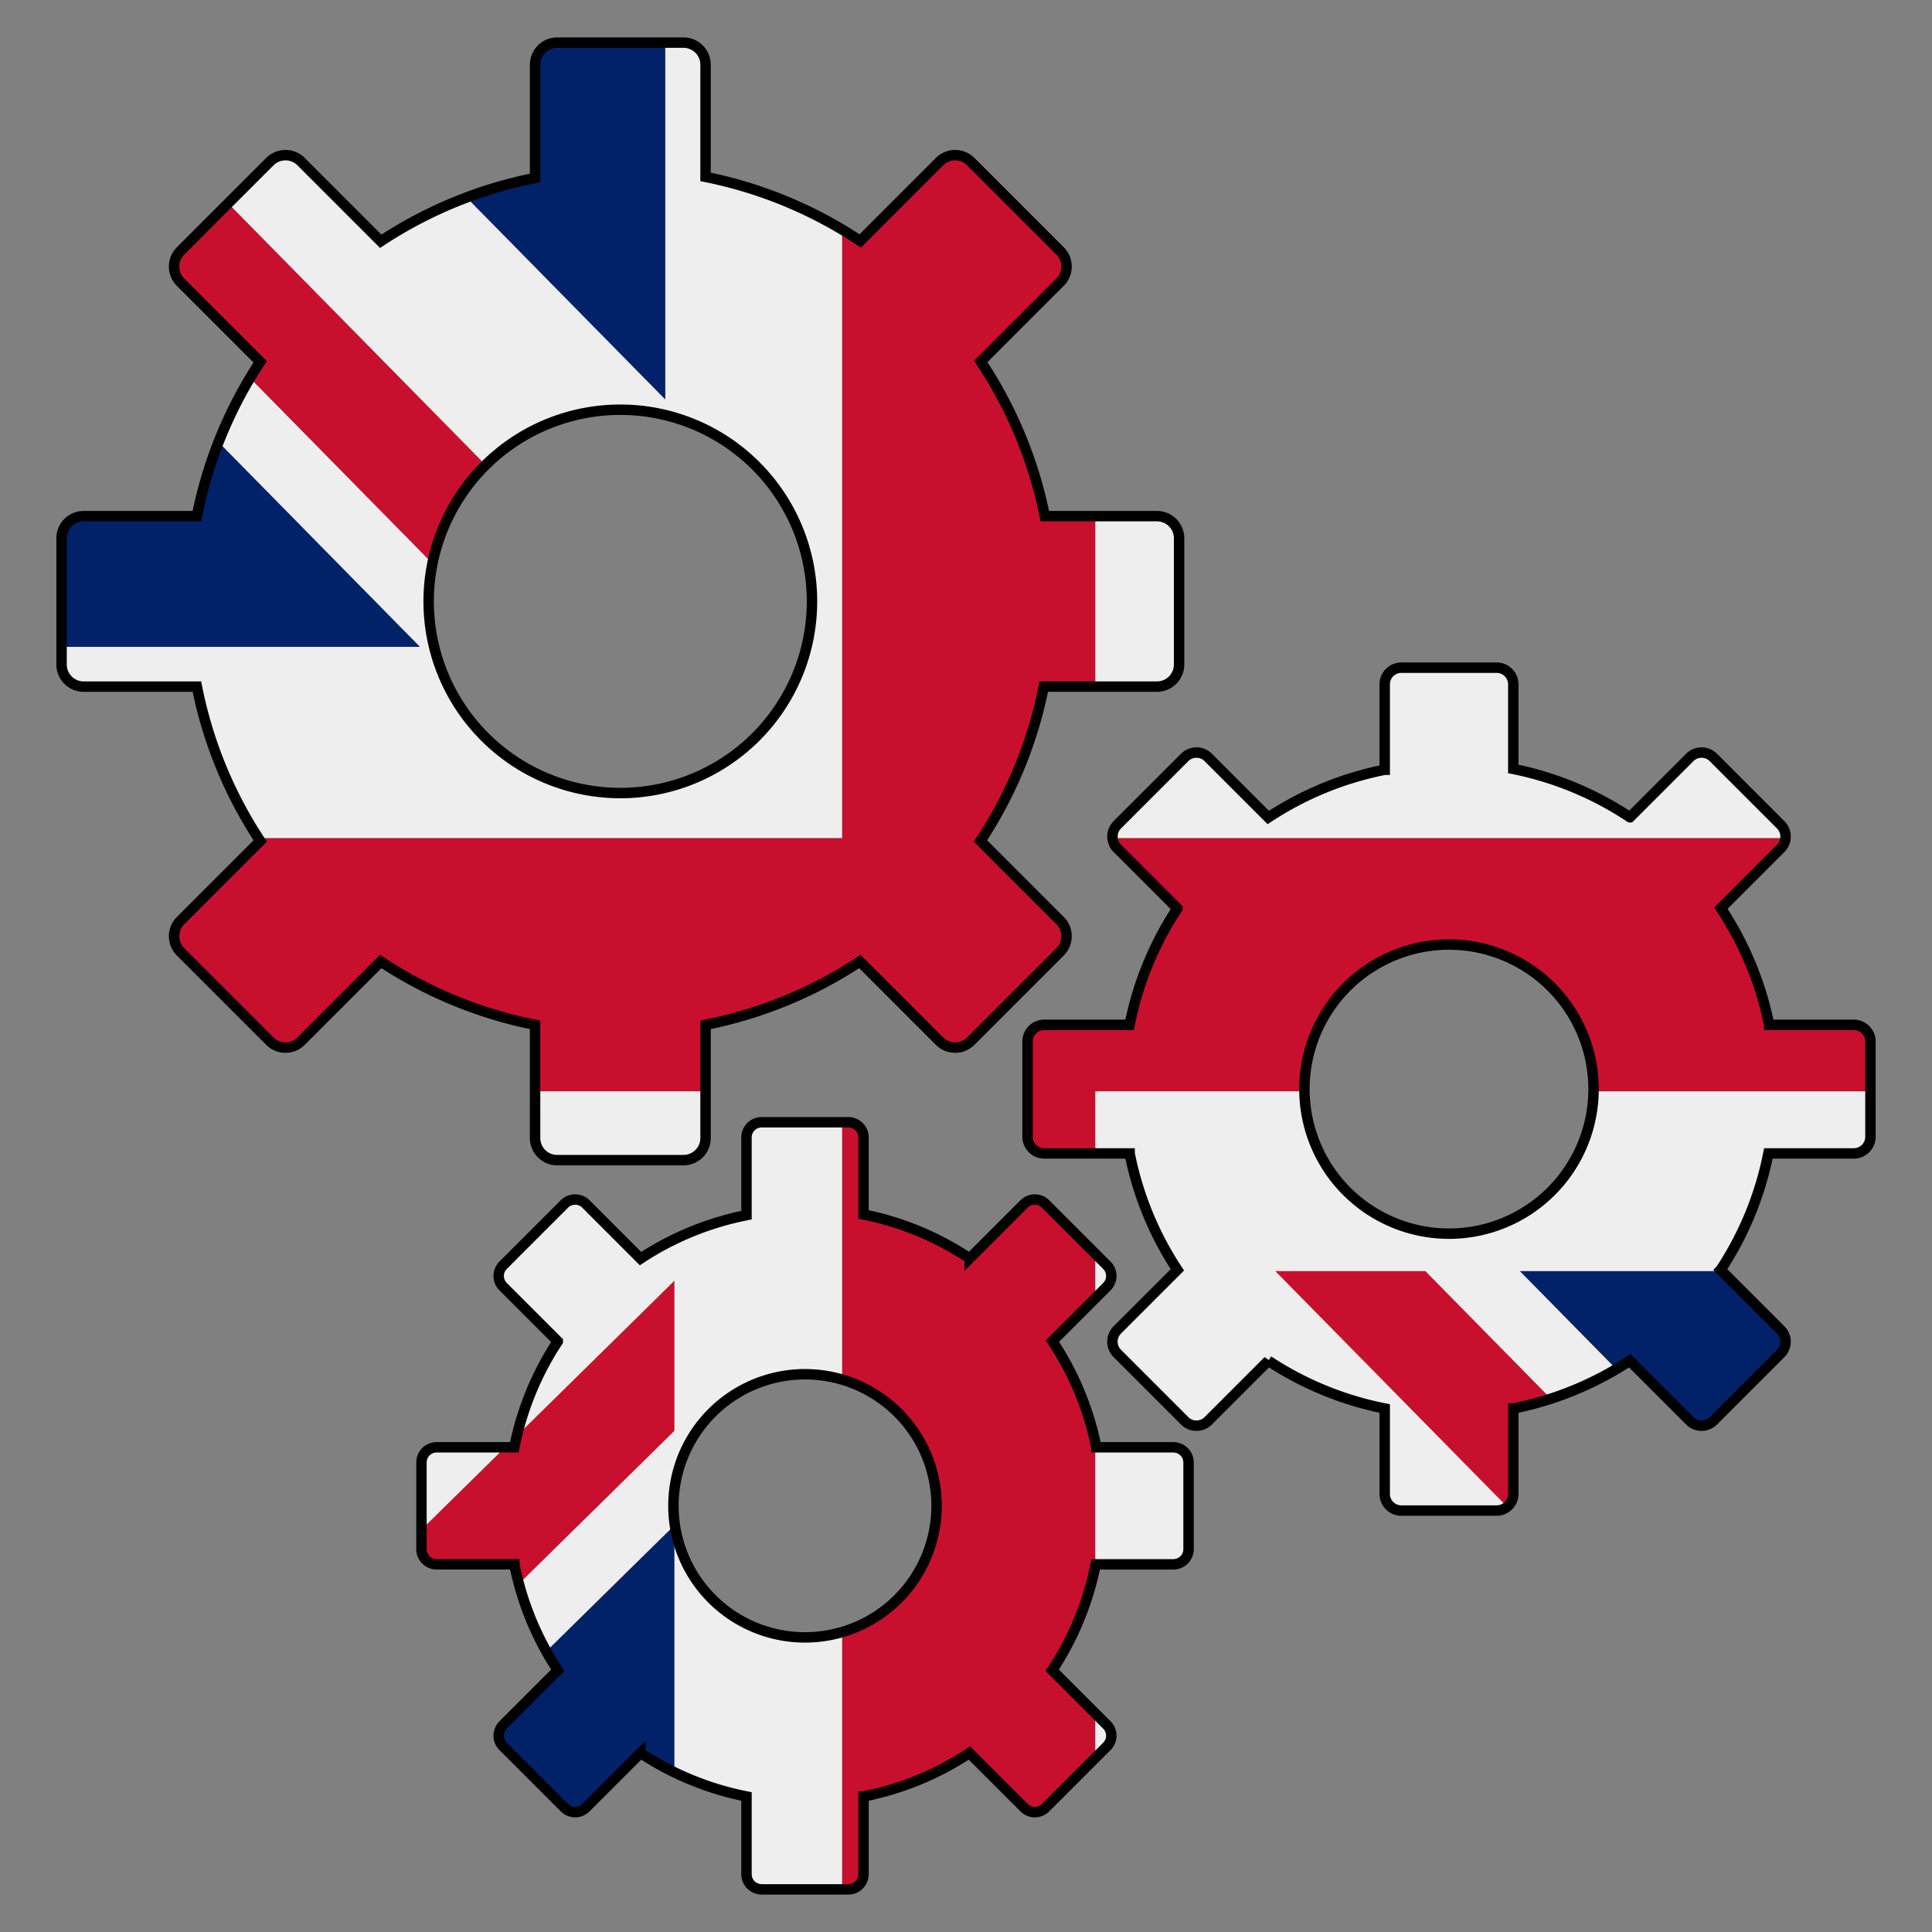 <?xml version="1.0" encoding="UTF-8" standalone="no"?>
<svg
   enable-background="new 0 0 128 128"
   version="1.1"
   viewBox="0 0 204 204"
   xml:space="preserve"
   id="svg6"
   sodipodi:docname="home.svg"
   inkscape:version="1.1 (c4e8f9ed74, 2021-05-24)"
   inkscape:export-filename="/home/focus/logo/vector/bitmaps/home.png"
   inkscape:export-xdpi="508.23999"
   inkscape:export-ydpi="508.23999"
   width="204"
   height="204"
   xmlns:inkscape="http://www.inkscape.org/namespaces/inkscape"
   xmlns:sodipodi="http://sodipodi.sourceforge.net/DTD/sodipodi-0.dtd"
   xmlns="http://www.w3.org/2000/svg"
   xmlns:svg="http://www.w3.org/2000/svg"><rect x="0" y="0" width="204" height="204" fill="#808080" stroke="none"/><defs
   id="defs10" /><sodipodi:namedview
   id="namedview8"
   pagecolor="#ffffff"
   bordercolor="#666666"
   borderopacity="1.0"
   inkscape:pageshadow="2"
   inkscape:pageopacity="0.0"
   inkscape:pagecheckerboard="0"
   showgrid="false"
   inkscape:zoom="2"
   inkscape:cx="-47.5"
   inkscape:cy="118.5"
   inkscape:window-width="1920"
   inkscape:window-height="1013"
   inkscape:window-x="0"
   inkscape:window-y="30"
   inkscape:window-maximized="1"
   inkscape:current-layer="layer2"
   showborder="true"
   inkscape:snap-bbox="true"
   inkscape:bbox-paths="false"
   inkscape:bbox-nodes="false"
   inkscape:snap-bbox-edge-midpoints="false"
   inkscape:snap-bbox-midpoints="false"
   inkscape:snap-nodes="true"
   inkscape:snap-global="false"
   width="129px" />
	
	
<g
   inkscape:groupmode="layer"
   id="layer6"
   inkscape:label="colors"
   style="display:inline;opacity:1"><rect
     style="display:inline;fill:#012169;fill-opacity:1;stroke:#000000;stroke-width:0.1;stroke-miterlimit:4;stroke-dasharray:none;paint-order:stroke fill markers"
     id="rect22467"
     width="20.964"
     height="20.964"
     x="-44.931"
     y="-62.067"
     inkscape:export-filename="/home/focus/logo/vector/bitmaps/home2.png"
     inkscape:export-xdpi="430.77649"
     inkscape:export-ydpi="430.77649" /><rect
     style="display:inline;fill:#c8102e;fill-opacity:1;stroke:#000000;stroke-width:0.1;stroke-miterlimit:4;stroke-dasharray:none;paint-order:stroke fill markers"
     id="rect26917"
     width="20.964"
     height="20.964"
     x="-44.931"
     y="-42.067"
     inkscape:export-filename="/home/focus/logo/vector/bitmaps/home2.png"
     inkscape:export-xdpi="430.77649"
     inkscape:export-ydpi="430.77649" /><g
     id="g194503"
     style="fill:#19a92b;fill-opacity:0.278" /><path
     id="path899"
     style="display:inline;fill:#c8102e;fill-opacity:1;stroke:none;stroke-width:1.1;stroke-miterlimit:4;stroke-dasharray:none;paint-order:stroke fill markers"
     d="m -88.855,138.709 24.488,24.889 c 0.397,-0.323 0.654,-0.81 0.654,-1.363 v -9.012 a 34.482,34.482 0 0 0 3.963,-1.053 l -4.123,-4.191 -9.121,-9.27 z"
     inkscape:export-filename="/home/focus/logo/vector/bitmaps/home3.png"
     inkscape:export-xdpi="430.77649"
     inkscape:export-ydpi="430.77649" /><path
     id="path901"
     style="display:inline;opacity:1;fill:#012169;fill-opacity:1;stroke:none;stroke-width:0.402;stroke-miterlimit:4;stroke-dasharray:none;stroke-opacity:1;paint-order:stroke fill markers"
     d="M -200.354,51.248 A 45.719,45.719 0 0 0 -202.711,59 h -11.949 c -0.946,0 -1.752,0.559 -2.121,1.363 v 12.443 h 37.641 l -4.221,-4.289 z"
     inkscape:export-filename="/home/focus/logo/vector/bitmaps/home3.png"
     inkscape:export-xdpi="430.77649"
     inkscape:export-ydpi="430.77649" /><path
     id="path903"
     style="display:inline;opacity:1;fill:#c8102e;fill-opacity:1;stroke:none;stroke-width:0.402;stroke-miterlimit:4;stroke-dasharray:none;stroke-opacity:1;paint-order:stroke fill markers"
     d="m -199.406,25.967 -5.023,5.023 c -0.916,0.916 -0.916,2.392 0,3.309 l 8.404,8.404 a 45.719,45.719 0 0 0 -1.018,1.783 l 18.742,19.051 0.508,0.516 a 20.238,20.238 0 0 1 5.664,-10.365 z"
     inkscape:export-filename="/home/focus/logo/vector/bitmaps/home3.png"
     inkscape:export-xdpi="430.77649"
     inkscape:export-ydpi="430.77649" /><path
     id="path905"
     style="display:inline;opacity:1;fill:#012169;fill-opacity:1;stroke:none;stroke-width:0.402;stroke-miterlimit:4;stroke-dasharray:none;stroke-opacity:1;paint-order:stroke fill markers"
     d="M -164.66,9 C -165.956,9 -167,10.044 -167,11.34 v 11.949 a 45.719,45.719 0 0 0 -7.188,2.125 l 20.938,21.281 V 9 Z"
     inkscape:export-filename="/home/focus/logo/vector/bitmaps/home3.png"
     inkscape:export-xdpi="430.77649"
     inkscape:export-ydpi="430.77649" /><path
     id="path907"
     style="display:inline;opacity:1;fill:#012169;fill-opacity:1;stroke:none;stroke-width:0.402;stroke-miterlimit:4;stroke-dasharray:none;stroke-opacity:1;paint-order:stroke fill markers"
     d="m -63.033,138.709 4.221,4.289 5.924,6.02 a 34.482,34.482 0 0 0 1.469,-0.838 l 6.338,6.34 c 0.691,0.691 1.805,0.691 2.496,0 l 7.105,-7.105 c 0.691,-0.691 0.691,-1.805 0,-2.496 l -6.211,-6.209 z"
     inkscape:export-filename="/home/focus/logo/vector/bitmaps/home3.png"
     inkscape:export-xdpi="430.77649"
     inkscape:export-ydpi="430.77649" /><path
     id="path909"
     style="display:inline;opacity:1;fill:#012169;fill-opacity:1;stroke:none;stroke-width:0.402;stroke-miterlimit:4;stroke-dasharray:none;stroke-opacity:1;paint-order:stroke fill markers"
     d="m -152.281,165.543 -4.289,4.221 -9.201,9.053 a 31.383,31.383 0 0 0 1.17,2.049 l -5.77,5.768 c -0.393,0.393 -0.542,0.936 -0.443,1.441 v 0.002 c 0.059,0.303 0.208,0.593 0.443,0.828 l 6.467,6.467 c 0.157,0.157 0.338,0.275 0.531,0.354 0.097,0.039 0.196,0.07 0.297,0.09 0.506,0.099 1.048,-0.05 1.441,-0.443 l 5.77,-5.77 a 31.383,31.383 0 0 0 3.584,2.035 z"
     inkscape:export-filename="/home/focus/logo/vector/bitmaps/home3.png"
     inkscape:export-xdpi="430.77649"
     inkscape:export-ydpi="430.77649" /><path
     id="path911"
     style="display:inline;opacity:1;fill:#c8102e;fill-opacity:1;stroke:none;stroke-width:0.402;stroke-miterlimit:4;stroke-dasharray:none;stroke-opacity:1;paint-order:stroke fill markers"
     d="m -152.281,139.721 -16.562,16.297 a 31.383,31.383 0 0 0 -0.348,1.305 h -0.979 L -179,166.01 v 2.062 c 0,0.89 0.716,1.605 1.605,1.605 h 8.203 a 31.383,31.383 0 0 0 0.537,2.016 l 7.104,-6.99 9.27,-9.121 z"
     inkscape:export-filename="/home/focus/logo/vector/bitmaps/home3.png"
     inkscape:export-xdpi="430.77649"
     inkscape:export-ydpi="430.77649" /><g
     id="g915"
     style="fill:#19a92b;fill-opacity:0.278"
     inkscape:export-filename="/home/focus/logo/vector/bitmaps/home3.png"
     inkscape:export-xdpi="430.77649"
     inkscape:export-ydpi="430.77649"
     transform="translate(-222,4)"><path
       id="path913"
       style="opacity:1;fill:#c8102e;fill-opacity:1;stroke:none;stroke-width:0;stroke-miterlimit:4;stroke-dasharray:none;stroke-opacity:1;paint-order:stroke fill markers"
       d="m 115.977,88.986 c 0.035,0.399 0.197,0.789 0.504,1.096 l 6.34,6.338 a 34.482,34.482 0 0 0 -5.043,12.291 h -9.012 c -0.977,0 -1.766,0.788 -1.766,1.766 v 10.047 c 0,0.977 0.788,1.764 1.766,1.764 h 5.396 v -6.549 h 22.102 A 15.264,15.264 0 0 1 136.236,115.5 15.264,15.264 0 0 1 151.5,100.236 15.264,15.264 0 0 1 166.764,115.5 a 15.264,15.264 0 0 1 -0.01,0.238 H 196 v -5.262 c 0,-0.977 -0.788,-1.764 -1.766,-1.764 h -8.928 a 34.482,34.482 0 0 0 -5.102,-12.318 l 6.314,-6.312 c 0.307,-0.307 0.469,-0.697 0.504,-1.096 z" /></g><path
     id="path917"
     style="display:inline;fill:#c8102e;fill-opacity:1;stroke:none;stroke-width:1.1;stroke-miterlimit:4;stroke-dasharray:none;paint-order:stroke fill markers"
     d="m -122.645,20.883 c -0.598,0 -1.196,0.229 -1.654,0.688 l -8.371,8.371 a 45.719,45.719 0 0 0 -1.92,-1.105 v 64.15 h -61.613 a 45.719,45.719 0 0 0 0.178,0.311 l -8.404,8.404 c -0.573,0.573 -0.788,1.363 -0.645,2.1 v 0.002 c 0.086,0.441 0.301,0.864 0.645,1.207 l 9.42,9.42 c 0.229,0.229 0.494,0.401 0.775,0.516 0.141,0.057 0.284,0.1 0.432,0.129 0.737,0.144 1.528,-0.071 2.102,-0.645 l 8.404,-8.404 A 45.719,45.719 0 0 0 -167,112.711 v 7.027 h 18 v -7.027 a 45.719,45.719 0 0 0 16.297,-6.686 l 8.404,8.404 c 0.916,0.916 2.392,0.916 3.309,0 l 9.42,-9.42 c 0.916,-0.916 0.916,-2.392 0,-3.309 l -8.404,-8.404 A 45.719,45.719 0 0 0 -113.289,77 h 5.451 V 59 h -5.34 a 45.719,45.719 0 0 0 -6.764,-16.33 l 8.371,-8.371 c 0.573,-0.573 0.788,-1.365 0.645,-2.102 -0.029,-0.147 -0.072,-0.291 -0.129,-0.432 -0.115,-0.282 -0.287,-0.546 -0.516,-0.775 l -9.42,-9.42 c -0.458,-0.458 -1.056,-0.688 -1.654,-0.688 z"
     inkscape:export-filename="/home/focus/logo/vector/bitmaps/home3.png"
     inkscape:export-xdpi="430.77649"
     inkscape:export-ydpi="430.77649" /><path
     id="path919"
     style="display:inline;opacity:1;fill:#c8102e;fill-opacity:1;stroke:none;stroke-width:0;stroke-miterlimit:4;stroke-dasharray:none;stroke-opacity:1;paint-order:stroke fill markers"
     d="m -134.588,123 v 27.182 a 13.892,13.892 0 0 1 9.98,13.318 13.892,13.892 0 0 1 -9.98,13.316 V 204 h 0.66 c 0.89,0 1.605,-0.716 1.605,-1.605 v -8.203 a 31.383,31.383 0 0 0 11.188,-4.59 l 5.768,5.77 c 0.629,0.629 1.642,0.629 2.271,0 l 5.254,-5.254 v -4.695 l -4.557,-4.557 a 31.383,31.383 0 0 0 4.557,-11.062 v -12.887 a 31.383,31.383 0 0 0 -4.533,-10.803 l 4.533,-4.533 v -4.697 l -5.254,-5.254 c -0.629,-0.629 -1.642,-0.629 -2.271,0 l -5.746,5.746 a 31.383,31.383 0 0 0 -11.209,-4.643 v -8.127 c 0,-0.89 -0.716,-1.605 -1.605,-1.605 z"
     inkscape:export-filename="/home/focus/logo/vector/bitmaps/home3.png"
     inkscape:export-xdpi="430.77649"
     inkscape:export-ydpi="430.77649" /></g><g
   inkscape:groupmode="layer"
   id="layer1"
   inkscape:label="gear_color1"
   style="display:inline"><path
     id="path1995"
     style="display:inline;opacity:1;fill:#eeeeee;fill-opacity:1;stroke:none;stroke-width:0.402;stroke-miterlimit:4;stroke-dasharray:none;stroke-opacity:1;paint-order:stroke fill markers"
     d="m -164.66,9 c -0.162,0 -0.32,0.016 -0.473,0.047 C -164.98,9.016 -164.822,9 -164.66,9 Z m -0.473,0.047 c -0.153,0.031 -0.299,0.078 -0.439,0.137 0.14,-0.059 0.287,-0.106 0.439,-0.137 z m -0.439,0.137 c -0.14,0.059 -0.274,0.131 -0.398,0.215 0.124,-0.084 0.258,-0.156 0.398,-0.215 z m -0.398,0.215 c -0.124,0.084 -0.24,0.179 -0.346,0.285 0.106,-0.106 0.221,-0.201 0.346,-0.285 z m -0.346,0.285 c -0.106,0.106 -0.201,0.221 -0.285,0.346 0.084,-0.124 0.179,-0.24 0.285,-0.346 z m -0.285,0.346 c -0.084,0.124 -0.156,0.258 -0.215,0.398 0.059,-0.14 0.131,-0.274 0.215,-0.398 z m -0.215,0.398 c -0.059,0.14 -0.106,0.287 -0.137,0.439 0.031,-0.153 0.078,-0.299 0.137,-0.439 z m -0.137,0.439 c -0.031,0.153 -0.047,0.311 -0.047,0.473 0,-0.162 0.016,-0.32 0.047,-0.473 z M -153.25,9 v 37.695 l -20.938,-21.281 a 45.719,45.719 0 0 0 -9.109,4.561 l -8.404,-8.404 c -0.916,-0.916 -2.392,-0.916 -3.309,0 l -4.396,4.396 27.277,27.721 A 20.238,20.238 0 0 1 -158,47.762 20.238,20.238 0 0 1 -137.762,68 20.238,20.238 0 0 1 -158,88.238 20.238,20.238 0 0 1 -178.238,68 a 20.238,20.238 0 0 1 0.445,-3.947 l -0.508,-0.516 -18.742,-19.051 a 45.719,45.719 0 0 0 -3.311,6.762 l 16.992,17.27 4.221,4.289 h -37.641 V 60.363 C -216.918,60.661 -217,60.99 -217,61.34 V 74.66 C -217,75.956 -215.956,77 -214.66,77 h 11.949 a 45.719,45.719 0 0 0 6.508,15.986 h 61.613 V 28.836 A 45.719,45.719 0 0 0 -149,23.178 V 11.34 C -149,10.044 -150.044,9 -151.34,9 Z m -63.531,51.363 c 0.079,-0.171 0.18,-0.329 0.295,-0.475 -0.116,0.146 -0.216,0.303 -0.295,0.475 z m 0.295,-0.475 c 0.032,-0.04 0.064,-0.079 0.098,-0.117 -0.034,0.038 -0.066,0.077 -0.098,0.117 z m 0.098,-0.117 c 0.048,-0.054 0.099,-0.105 0.152,-0.154 -0.054,0.049 -0.103,0.1 -0.152,0.154 z m 0.152,-0.154 c 0.048,-0.043 0.098,-0.084 0.148,-0.123 -0.051,0.04 -0.101,0.079 -0.148,0.123 z m 0.148,-0.123 c 0.05,-0.039 0.098,-0.079 0.15,-0.113 -0.053,0.034 -0.101,0.075 -0.15,0.113 z m 38.295,4.559 a 20.238,20.238 0 0 1 0.443,-1.645 20.238,20.238 0 0 0 -0.443,1.645 z m 0.443,-1.645 a 20.238,20.238 0 0 1 0.598,-1.709 20.238,20.238 0 0 0 -0.598,1.709 z m 0.598,-1.709 a 20.238,20.238 0 0 1 1.432,-2.934 20.238,20.238 0 0 0 -1.432,2.934 z m 1.432,-2.934 a 20.238,20.238 0 0 1 0.438,-0.695 20.238,20.238 0 0 0 -0.438,0.695 z m 0.438,-0.695 a 20.238,20.238 0 0 1 2.754,-3.383 20.238,20.238 0 0 0 -2.754,3.383 z M -167,23.289 a 45.719,45.719 0 0 0 -4.348,1.156 45.719,45.719 0 0 1 4.348,-1.156 z m -4.348,1.156 a 45.719,45.719 0 0 0 -2.824,0.963 45.719,45.719 0 0 1 2.824,-0.963 z m -29.008,26.809 a 45.719,45.719 0 0 0 -1.193,3.375 45.719,45.719 0 0 1 1.193,-3.375 z m -1.193,3.375 A 45.719,45.719 0 0 0 -202.711,59 a 45.719,45.719 0 0 1 1.162,-4.371 z M -214.66,59 c -0.144,0 -0.283,0.016 -0.42,0.041 0.137,-0.025 0.276,-0.041 0.42,-0.041 z m -0.42,0.041 c -0.044,0.008 -0.086,0.019 -0.129,0.029 0.043,-0.01 0.085,-0.021 0.129,-0.029 z m -0.129,0.029 c -0.098,0.024 -0.194,0.054 -0.287,0.09 0.093,-0.036 0.189,-0.066 0.287,-0.09 z m -0.287,0.09 c -0.036,0.014 -0.074,0.025 -0.109,0.041 0.035,-0.016 0.073,-0.027 0.109,-0.041 z m -0.109,0.041 c -0.111,0.049 -0.218,0.107 -0.318,0.172 0.101,-0.065 0.207,-0.123 0.318,-0.172 z M -107.838,59 v 18 h 6.498 C -100.044,77 -99,75.956 -99,74.66 V 61.34 C -99,60.044 -100.044,59 -101.34,59 Z M -167,119.738 v 4.922 c 0,1.296 1.044,2.34 2.34,2.34 h 13.32 c 1.296,0 2.34,-1.044 2.34,-2.34 v -4.922 z"
     inkscape:export-filename="/home/focus/logo/vector/bitmaps/home2.png"
     inkscape:export-xdpi="430.77649"
     inkscape:export-ydpi="430.77649" /></g><g
   inkscape:groupmode="layer"
   id="layer4"
   inkscape:label="gear_color3"
   style="display:inline"><path
     id="path3891"
     style="display:inline;opacity:1;fill:#eeeeee;fill-opacity:1;stroke:none;stroke-width:0.402;stroke-miterlimit:4;stroke-dasharray:none;stroke-opacity:1;paint-order:stroke fill markers"
     d="m -143.072,123 c -0.89,0 -1.605,0.716 -1.605,1.605 v 8.203 a 31.383,31.383 0 0 0 -11.188,4.59 l -5.77,-5.77 c -0.629,-0.629 -1.641,-0.629 -2.27,0 l -6.467,6.467 c -0.629,0.629 -0.629,1.64 0,2.27 l 5.77,5.77 a 31.383,31.383 0 0 0 -4.242,9.883 l 16.562,-16.297 v 15.861 l -9.27,9.121 -7.104,6.99 a 31.383,31.383 0 0 0 2.883,7.123 l 9.201,-9.053 4.289,-4.221 v 26.094 a 31.383,31.383 0 0 0 7.604,2.555 v 8.203 c 0,0.89 0.716,1.605 1.605,1.605 h 8.484 V 176.816 A 13.892,13.892 0 0 1 -138.5,177.393 13.892,13.892 0 0 1 -152.393,163.5 13.892,13.892 0 0 1 -138.5,149.607 a 13.892,13.892 0 0 1 3.912,0.574 V 123 Z m 8.484,53.816 a 13.892,13.892 0 0 0 5.164,-2.814 13.892,13.892 0 0 1 -5.164,2.814 z m 5.164,-2.814 a 13.892,13.892 0 0 0 0.029,-0.025 13.892,13.892 0 0 1 -0.029,0.025 z m 0.029,-0.025 a 13.892,13.892 0 0 0 2.008,-2.154 13.892,13.892 0 0 1 -2.008,2.154 z m -22.887,17.66 a 31.383,31.383 0 0 1 -0.225,-0.119 31.383,31.383 0 0 0 0.225,0.119 z m -0.225,-0.119 a 31.383,31.383 0 0 1 -3.359,-1.916 31.383,31.383 0 0 0 3.359,1.916 z m 38.275,-60.361 c -0.103,0 -0.205,0.012 -0.307,0.031 0.193,-0.037 0.391,-0.036 0.584,-0.002 -0.092,-0.016 -0.184,-0.029 -0.277,-0.029 z m 6.389,5.727 v 4.697 l 1.213,-1.213 c 0.393,-0.393 0.54,-0.937 0.441,-1.443 -0.02,-0.101 -0.049,-0.2 -0.088,-0.297 -0.079,-0.193 -0.196,-0.374 -0.354,-0.531 z m -2.574,12.633 a 31.383,31.383 0 0 1 1.506,3.586 31.383,31.383 0 0 0 -1.506,-3.586 z m -24.168,0.668 a 13.892,13.892 0 0 1 5.16,2.814 13.892,13.892 0 0 0 -5.16,-2.814 z m 5.16,2.814 a 13.892,13.892 0 0 1 0.029,0.025 13.892,13.892 0 0 0 -0.029,-0.025 z m 0.029,0.025 a 13.892,13.892 0 0 1 2.01,2.156 13.892,13.892 0 0 0 -2.01,-2.156 z m 20.498,0.113 a 31.383,31.383 0 0 1 1.055,3.779 31.383,31.383 0 0 0 -1.055,-3.779 z m 1.055,3.779 v 12.887 a 31.383,31.383 0 0 0 0.033,-0.125 h 8.201 c 0.89,0 1.607,-0.716 1.607,-1.605 v -9.145 c 0,-0.89 -0.718,-1.605 -1.607,-1.605 h -8.125 a 31.383,31.383 0 0 0 -0.109,-0.406 z m -19.539,-1.73 a 13.892,13.892 0 0 1 1.502,2.527 13.892,13.892 0 0 0 -1.502,-2.527 z m 1.502,2.527 a 13.892,13.892 0 0 1 0.016,0.031 13.892,13.892 0 0 0 -0.016,-0.031 z m 0.016,0.031 a 13.892,13.892 0 0 1 0.912,2.732 13.892,13.892 0 0 0 -0.912,-2.732 z m 0.912,2.732 a 13.892,13.892 0 0 1 0.033,0.16 13.892,13.892 0 0 0 -0.033,-0.16 z m 0.033,0.16 a 13.892,13.892 0 0 1 0.311,2.863 13.892,13.892 0 0 0 -0.311,-2.863 z m 0.311,2.863 a 13.892,13.892 0 0 1 -0.311,2.863 13.892,13.892 0 0 0 0.311,-2.863 z m -0.311,2.863 a 13.892,13.892 0 0 1 -0.033,0.16 13.892,13.892 0 0 0 0.033,-0.16 z m -0.033,0.16 a 13.892,13.892 0 0 1 -0.914,2.734 13.892,13.892 0 0 0 0.914,-2.734 z m -52.443,-9.201 c -0.89,0 -1.605,0.716 -1.605,1.605 v 7.082 l 8.83,-8.688 z m 51.521,11.955 a 13.892,13.892 0 0 1 -1.506,2.533 13.892,13.892 0 0 0 1.506,-2.533 z m 18.023,0.553 a 31.383,31.383 0 0 1 -1.029,3.834 31.383,31.383 0 0 0 1.029,-3.834 z m -1.029,3.834 a 31.383,31.383 0 0 1 -0.311,0.756 31.383,31.383 0 0 0 0.311,-0.756 z m -0.311,0.756 a 31.383,31.383 0 0 1 -1.221,2.963 31.383,31.383 0 0 0 1.221,-2.963 z m 1.348,11.002 v 4.695 l 1.213,-1.213 c 0.629,-0.629 0.629,-1.64 0,-2.27 z m -62.529,1.211 c -0.098,0.098 -0.18,0.206 -0.248,0.32 0.068,-0.114 0.15,-0.222 0.248,-0.32 z m -0.248,0.32 c -0.068,0.114 -0.121,0.233 -0.158,0.357 0.037,-0.123 0.091,-0.244 0.158,-0.357 z m -0.158,0.359 c -0.037,0.123 -0.058,0.251 -0.065,0.379 0.006,-0.128 0.028,-0.255 0.065,-0.379 z m -0.065,0.379 c -0.006,0.128 0.003,0.256 0.027,0.383 -0.025,-0.126 -0.034,-0.255 -0.027,-0.383 z m 0.027,0.385 c 0.03,0.151 0.082,0.3 0.156,0.439 -0.074,-0.14 -0.127,-0.288 -0.156,-0.439 z m 0.156,0.439 c 0.074,0.14 0.169,0.271 0.287,0.389 -0.118,-0.118 -0.213,-0.249 -0.287,-0.389 z m 9.023,6.855 c -0.098,0.098 -0.206,0.182 -0.32,0.25 0.114,-0.068 0.222,-0.152 0.32,-0.25 z m -0.32,0.25 c -0.114,0.068 -0.233,0.119 -0.357,0.156 0.124,-0.037 0.243,-0.088 0.357,-0.156 z m -0.357,0.156 c -0.124,0.037 -0.253,0.058 -0.381,0.065 0.128,-0.006 0.257,-0.028 0.381,-0.065 z m -0.381,0.065 c -0.128,0.006 -0.256,-0.003 -0.383,-0.027 0.126,0.025 0.255,0.034 0.383,0.027 z m 49.066,-0.117 c -0.193,0.079 -0.398,0.119 -0.604,0.119 0.205,0 0.41,-0.041 0.604,-0.119 z m -0.604,0.119 c -0.181,0 -0.362,-0.038 -0.535,-0.1 0.173,0.062 0.353,0.1 0.535,0.1 z"
     inkscape:export-filename="/home/focus/logo/vector/bitmaps/home3.png"
     inkscape:export-xdpi="430.77649"
     inkscape:export-ydpi="430.77649" /></g><g
   inkscape:groupmode="layer"
   id="layer3"
   inkscape:label="gear_color2"
   style="display:inline"><path
     id="path2312"
     style="display:inline;opacity:1;fill:#eeeeee;fill-opacity:1;stroke:none;stroke-width:1.1;stroke-miterlimit:4;stroke-dasharray:none;paint-order:stroke fill markers"
     d="m -75.523,75 c -0.977,0 -1.766,0.788 -1.766,1.766 v 9.012 a 34.482,34.482 0 0 0 -12.291,5.043 l -6.338,-6.34 c -0.691,-0.691 -1.805,-0.691 -2.496,0 l -7.105,7.105 c -0.385,0.385 -0.548,0.9 -0.504,1.4 h 71.047 c 0.014,-0.164 0.012,-0.329 -0.02,-0.49 -0.022,-0.111 -0.053,-0.218 -0.096,-0.324 -0.086,-0.212 -0.216,-0.413 -0.389,-0.586 l -7.105,-7.105 c -0.691,-0.691 -1.805,-0.691 -2.496,0 l -6.312,6.314 a 34.482,34.482 0 0 0 -12.318,-5.102 V 76.766 C -63.713,75.788 -64.499,75 -65.477,75 Z m -30.498,17.992 c 0.009,0.097 0.024,0.191 0.049,0.285 -0.024,-0.094 -0.04,-0.189 -0.049,-0.285 z m 70.994,0.291 c -0.015,0.06 -0.039,0.117 -0.061,0.176 0.022,-0.058 0.045,-0.116 0.061,-0.176 z m -0.061,0.176 c -0.024,0.064 -0.05,0.126 -0.082,0.188 0.031,-0.061 0.058,-0.124 0.082,-0.188 z m -0.082,0.188 c -0.023,0.044 -0.047,0.088 -0.074,0.131 0.027,-0.043 0.051,-0.086 0.074,-0.131 z m -0.074,0.131 c -0.068,0.107 -0.143,0.211 -0.236,0.305 0.094,-0.094 0.169,-0.197 0.236,-0.305 z M -105.967,93.297 c 0.024,0.087 0.051,0.173 0.088,0.256 -0.036,-0.083 -0.065,-0.169 -0.088,-0.256 z m 0.088,0.256 c 0.015,0.035 0.037,0.067 0.055,0.102 -0.018,-0.034 -0.039,-0.067 -0.055,-0.102 z m 0.055,0.102 c 0.03,0.057 0.057,0.116 0.094,0.17 -0.036,-0.054 -0.064,-0.113 -0.094,-0.17 z m 0.094,0.17 c 0.061,0.091 0.13,0.177 0.211,0.258 -0.08,-0.08 -0.149,-0.167 -0.211,-0.258 z m 63.936,6.57 a 34.482,34.482 0 0 1 3.939,8.002 34.482,34.482 0 0 0 -3.939,-8.002 z M -70.5,104.236 a 15.264,15.264 0 0 1 2.869,0.281 A 15.264,15.264 0 0 0 -70.5,104.236 Z m 0,0 a 15.264,15.264 0 0 0 -3.193,0.357 15.264,15.264 0 0 1 3.193,-0.357 z m -3.193,0.357 a 15.264,15.264 0 0 0 -1.045,0.318 15.264,15.264 0 0 1 1.045,-0.318 z m -1.045,0.318 a 15.264,15.264 0 0 0 -2.006,0.701 15.264,15.264 0 0 1 2.006,-0.701 z m -2.006,0.701 a 15.264,15.264 0 0 0 -1.119,0.598 15.264,15.264 0 0 1 1.119,-0.598 z m -1.119,0.598 a 15.264,15.264 0 0 0 -1.666,1.049 15.264,15.264 0 0 1 1.666,-1.049 z m -1.666,1.049 a 15.264,15.264 0 0 0 -1.012,0.83 15.264,15.264 0 0 1 1.012,-0.83 z m -1.012,0.83 a 15.264,15.264 0 0 0 -1.369,1.369 15.264,15.264 0 0 1 1.369,-1.369 z m -1.369,1.369 a 15.264,15.264 0 0 0 -0.83,1.012 15.264,15.264 0 0 1 0.83,-1.012 z m -0.83,1.012 a 15.264,15.264 0 0 0 -1.049,1.666 15.264,15.264 0 0 1 1.049,-1.666 z m -1.049,1.666 a 15.264,15.264 0 0 0 -0.598,1.119 15.264,15.264 0 0 1 0.598,-1.119 z m -0.598,1.119 a 15.264,15.264 0 0 0 -0.701,2.006 15.264,15.264 0 0 1 0.701,-2.006 z m -0.701,2.006 a 15.264,15.264 0 0 0 -0.318,1.045 15.264,15.264 0 0 1 0.318,-1.045 z m -0.318,1.045 a 15.264,15.264 0 0 0 -0.357,3.193 15.264,15.264 0 0 1 0.357,-3.193 z m 17.775,-11.789 a 15.264,15.264 0 0 1 0.242,0.053 15.264,15.264 0 0 0 -0.242,-0.053 z m 0.242,0.053 a 15.264,15.264 0 0 1 2.615,0.793 15.264,15.264 0 0 0 -2.615,-0.793 z m 2.615,0.793 a 15.264,15.264 0 0 1 0.186,0.072 15.264,15.264 0 0 0 -0.186,-0.072 z m 0.186,0.072 a 15.264,15.264 0 0 1 2.537,1.357 15.264,15.264 0 0 0 -2.537,-1.357 z m 2.537,1.357 a 15.264,15.264 0 0 1 0.084,0.059 15.264,15.264 0 0 0 -0.084,-0.059 z m 0.084,0.059 a 15.264,15.264 0 0 1 2.162,1.775 15.264,15.264 0 0 0 -2.162,-1.775 z m 2.162,1.775 a 15.264,15.264 0 0 1 0.178,0.178 15.264,15.264 0 0 0 -0.178,-0.178 z m 0.178,0.178 a 15.264,15.264 0 0 1 1.773,2.16 15.264,15.264 0 0 0 -1.773,-2.16 z m 1.773,2.16 a 15.264,15.264 0 0 1 0.062,0.086 15.264,15.264 0 0 0 -0.062,-0.086 z m 0.062,0.086 a 15.264,15.264 0 0 1 1.357,2.541 15.264,15.264 0 0 0 -1.357,-2.541 z m 1.357,2.541 a 15.264,15.264 0 0 1 0.068,0.176 15.264,15.264 0 0 0 -0.068,-0.176 z m 0.068,0.176 a 15.264,15.264 0 0 1 0.797,2.623 15.264,15.264 0 0 0 -0.797,-2.623 z m 0.797,2.623 a 15.264,15.264 0 0 1 0.049,0.24 15.264,15.264 0 0 0 -0.049,-0.24 z m 0.049,0.24 a 15.264,15.264 0 0 1 0.283,2.869 15.264,15.264 0 0 0 -0.283,-2.869 z m -57.715,-3.92 c -0.216,0 -0.419,0.045 -0.609,0.115 0.19,-0.07 0.394,-0.115 0.609,-0.115 z m 85.826,0.037 c 0.23,0.047 0.443,0.139 0.631,0.266 -0.188,-0.127 -0.401,-0.219 -0.631,-0.266 z m -86.814,0.264 c -0.094,0.063 -0.182,0.137 -0.262,0.217 0.08,-0.08 0.168,-0.153 0.262,-0.217 z m 6.385,6.727 v 6.549 h 3.615 a 34.482,34.482 0 0 0 5.043,12.293 l -6.34,6.338 c -0.432,0.432 -0.594,1.028 -0.486,1.584 v 0.002 c 0.065,0.333 0.228,0.651 0.486,0.91 l 7.105,7.105 c 0.173,0.173 0.372,0.302 0.584,0.389 0.106,0.043 0.215,0.076 0.326,0.098 0.556,0.109 1.154,-0.054 1.586,-0.486 l 6.338,-6.34 a 34.482,34.482 0 0 0 12.291,5.043 v 9.012 c 0,0.977 0.788,1.766 1.766,1.766 h 10.047 c 0.424,0 0.806,-0.155 1.109,-0.402 l -24.488,-24.889 h 15.861 l 9.121,9.27 4.123,4.191 a 34.482,34.482 0 0 0 6.861,-3.152 l -5.924,-6.02 -4.221,-4.289 h 21.342 l -0.129,-0.129 a 34.482,34.482 0 0 0 5.043,-12.291 h 9.012 c 0.977,0 1.766,-0.788 1.766,-1.766 v -4.785 H -55.246 A 15.264,15.264 0 0 1 -70.5,134.764 15.264,15.264 0 0 1 -85.736,119.738 Z M -59.75,152.17 a 34.482,34.482 0 0 1 -3.963,1.053 34.482,34.482 0 0 0 3.963,-1.053 z m -4.617,11.428 c 0.095,-0.077 0.181,-0.163 0.258,-0.258 -0.077,0.094 -0.163,0.181 -0.258,0.258 z m -49.855,-37.611 c 0.188,0.127 0.401,0.219 0.631,0.266 -0.23,-0.047 -0.443,-0.139 -0.631,-0.266 z m 78.742,18.932 c 0.086,0.086 0.162,0.179 0.227,0.277 -0.065,-0.098 -0.14,-0.191 -0.227,-0.277 z m 0.227,0.277 c 0.064,0.097 0.119,0.201 0.162,0.307 -0.043,-0.106 -0.097,-0.209 -0.162,-0.307 z m 0.162,0.309 c 0.086,0.212 0.129,0.437 0.129,0.662 0,-0.225 -0.043,-0.45 -0.129,-0.662 z m 0.129,0.662 c 0,0.226 -0.043,0.452 -0.129,0.664 0.086,-0.212 0.129,-0.438 0.129,-0.664 z m -0.129,0.664 c -0.043,0.106 -0.097,0.209 -0.162,0.307 0.065,-0.098 0.119,-0.2 0.162,-0.307 z m -0.162,0.307 c -0.065,0.098 -0.14,0.191 -0.227,0.277 0.086,-0.086 0.162,-0.179 0.227,-0.277 z m -9.828,7.383 c 0.086,0.086 0.179,0.162 0.277,0.227 -0.098,-0.065 -0.191,-0.14 -0.277,-0.227 z m 0.277,0.227 c 0.098,0.065 0.2,0.119 0.307,0.162 -0.106,-0.043 -0.209,-0.097 -0.307,-0.162 z m 0.307,0.162 c 0.106,0.043 0.217,0.076 0.328,0.098 -0.111,-0.022 -0.222,-0.054 -0.328,-0.098 z m 1.912,-0.389 c -0.086,0.086 -0.179,0.162 -0.277,0.227 0.098,-0.065 0.191,-0.14 0.277,-0.227 z m -0.277,0.227 c -0.098,0.065 -0.2,0.119 -0.307,0.162 0.106,-0.043 0.209,-0.097 0.307,-0.162 z m -0.307,0.162 c -0.106,0.043 -0.217,0.076 -0.328,0.098 0.111,-0.022 0.222,-0.054 0.328,-0.098 z m -20.543,7.326 c 0,0.106 -0.014,0.208 -0.031,0.309 0.018,-0.1 0.031,-0.203 0.031,-0.309 z m -0.031,0.309 c -0.005,0.027 -0.008,0.054 -0.014,0.08 0.006,-0.026 0.009,-0.053 0.014,-0.08 z m -0.014,0.08 c -0.018,0.083 -0.043,0.163 -0.072,0.24 0.03,-0.077 0.053,-0.158 0.072,-0.24 z m -0.072,0.24 c -0.016,0.042 -0.035,0.083 -0.055,0.123 0.019,-0.041 0.039,-0.081 0.055,-0.123 z m -0.055,0.123 c -0.017,0.036 -0.037,0.071 -0.057,0.105 0.02,-0.035 0.039,-0.069 0.057,-0.105 z m -0.057,0.105 c -0.045,0.079 -0.095,0.154 -0.15,0.225 0.056,-0.071 0.106,-0.145 0.15,-0.225 z" /><g
     id="g2318"
     style="display:inline;opacity:1;fill:#19a92b;fill-opacity:0.278"
     inkscape:export-filename="/home/focus/logo/vector/bitmaps/home2.png"
     inkscape:export-xdpi="430.77649"
     inkscape:export-ydpi="430.77649"
     transform="translate(-222,4)" /></g><g
   inkscape:groupmode="layer"
   id="layer2"
   inkscape:label="vector"
   style="display:inline"><path
     id="path921"
     style="fill:none;fill-opacity:1;stroke:#000000;stroke-width:1.1;stroke-miterlimit:4;stroke-dasharray:none;paint-order:stroke fill markers"
     d="M -164.66,9 C -165.956,9 -167,10.044 -167,11.34 v 11.949 a 45.719,45.719 0 0 0 -16.297,6.686 l -8.404,-8.404 c -0.916,-0.916 -2.392,-0.916 -3.309,0 l -9.42,9.42 c -0.916,0.916 -0.916,2.392 0,3.309 l 8.404,8.404 A 45.719,45.719 0 0 0 -202.711,59 h -11.949 C -215.956,59 -217,60.044 -217,61.34 V 74.66 C -217,75.956 -215.956,77 -214.66,77 h 11.949 a 45.719,45.719 0 0 0 6.686,16.297 l -8.404,8.404 c -0.573,0.573 -0.788,1.363 -0.645,2.1 v 0.002 c 0.086,0.441 0.301,0.864 0.645,1.207 l 9.42,9.42 c 0.229,0.229 0.494,0.401 0.775,0.516 0.141,0.057 0.284,0.1 0.432,0.129 0.737,0.144 1.528,-0.071 2.102,-0.645 l 8.404,-8.404 A 45.719,45.719 0 0 0 -167,112.711 v 11.949 c 0,1.296 1.044,2.34 2.34,2.34 h 13.32 c 1.296,0 2.34,-1.044 2.34,-2.34 v -11.949 a 45.719,45.719 0 0 0 16.297,-6.686 l 8.404,8.404 c 0.916,0.916 2.392,0.916 3.309,0 l 9.42,-9.42 c 0.916,-0.916 0.916,-2.392 0,-3.309 l -8.404,-8.404 A 45.719,45.719 0 0 0 -113.289,77 h 11.949 C -100.044,77 -99,75.956 -99,74.66 V 61.34 C -99,60.044 -100.044,59 -101.34,59 h -11.838 a 45.719,45.719 0 0 0 -6.764,-16.33 l 8.371,-8.371 c 0.573,-0.573 0.788,-1.365 0.645,-2.102 -0.029,-0.147 -0.072,-0.291 -0.129,-0.432 -0.115,-0.282 -0.287,-0.546 -0.516,-0.775 l -9.42,-9.42 c -0.916,-0.916 -2.392,-0.916 -3.309,0 l -8.371,8.371 A 45.719,45.719 0 0 0 -149,23.178 V 11.34 C -149,10.044 -150.044,9 -151.34,9 Z M -158,47.762 A 20.238,20.238 0 0 1 -137.762,68 20.238,20.238 0 0 1 -158,88.238 20.238,20.238 0 0 1 -178.238,68 20.238,20.238 0 0 1 -158,47.762 Z"
     inkscape:export-filename="/home/focus/logo/vector/bitmaps/home3.png"
     inkscape:export-xdpi="430.77649"
     inkscape:export-ydpi="430.77649" /><path
     id="path923"
     style="fill:none;fill-opacity:1;stroke:#000000;stroke-width:1.1;stroke-miterlimit:4;stroke-dasharray:none;paint-order:stroke fill markers"
     d="m -75.524,75 c -0.977,0 -1.765,0.787 -1.765,1.765 v 9.013 a 34.482,34.482 0 0 0 -12.292,5.042 l -6.339,-6.339 c -0.691,-0.691 -1.804,-0.691 -2.495,0 l -7.105,7.105 c -0.691,0.691 -0.691,1.804 0,2.495 l 6.339,6.339 a 34.482,34.482 0 0 0 -5.042,12.292 h -9.012 c -0.977,0 -1.765,0.787 -1.765,1.765 v 10.047 c 0,0.977 0.787,1.765 1.765,1.765 h 9.012 a 34.482,34.482 0 0 0 5.042,12.292 l -6.339,6.339 c -0.432,0.432 -0.594,1.028 -0.486,1.584 v 0.002 c 0.065,0.333 0.227,0.652 0.486,0.91 l 7.105,7.105 c 0.173,0.173 0.373,0.303 0.585,0.389 0.106,0.043 0.214,0.076 0.326,0.097 0.556,0.109 1.153,-0.054 1.585,-0.486 l 6.339,-6.339 a 34.482,34.482 0 0 0 12.292,5.042 v 9.013 c 0,0.977 0.787,1.765 1.765,1.765 h 10.047 c 0.977,0 1.765,-0.787 1.765,-1.765 v -9.013 a 34.482,34.482 0 0 0 12.292,-5.042 l 6.339,6.339 c 0.691,0.691 1.804,0.691 2.495,0 l 7.105,-7.105 c 0.691,-0.691 0.691,-1.804 0,-2.495 l -6.339,-6.339 a 34.482,34.482 0 0 0 5.042,-12.292 h 9.013 c 0.977,0 1.765,-0.787 1.765,-1.765 v -10.047 c 0,-0.977 -0.787,-1.765 -1.765,-1.765 h -8.929 a 34.482,34.482 0 0 0 -5.101,-12.317 l 6.314,-6.314 c 0.432,-0.432 0.595,-1.029 0.486,-1.585 -0.022,-0.111 -0.054,-0.219 -0.097,-0.326 -0.086,-0.212 -0.216,-0.412 -0.389,-0.585 l -7.105,-7.105 c -0.691,-0.691 -1.804,-0.691 -2.495,0 l -6.314,6.314 a 34.482,34.482 0 0 0 -12.317,-5.102 V 76.765 C -63.712,75.787 -64.499,75 -65.477,75 Z m 5.023,29.235 a 15.264,15.264 0 0 1 15.264,15.264 15.264,15.264 0 0 1 -15.264,15.264 15.264,15.264 0 0 1 -15.264,-15.264 15.264,15.264 0 0 1 15.264,-15.264 z"
     inkscape:export-filename="/home/focus/logo/vector/bitmaps/home3.png"
     inkscape:export-xdpi="430.77649"
     inkscape:export-ydpi="430.77649" /><path
     id="path925"
     style="display:inline;opacity:1;fill:none;fill-opacity:1;stroke:#000000;stroke-width:1.1;stroke-miterlimit:4;stroke-dasharray:none;paint-order:stroke fill markers"
     d="m -143.072,123 c -0.89,0 -1.606,0.717 -1.606,1.606 v 8.202 a 31.383,31.383 0 0 0 -11.187,4.589 l -5.769,-5.769 c -0.629,-0.629 -1.642,-0.629 -2.271,0 l -6.466,6.466 c -0.629,0.629 -0.629,1.642 0,2.271 l 5.769,5.769 a 31.383,31.383 0 0 0 -4.589,11.187 h -8.202 c -0.89,0 -1.606,0.717 -1.606,1.606 v 9.144 c 0,0.89 0.717,1.606 1.606,1.606 h 8.202 a 31.383,31.383 0 0 0 4.589,11.187 l -5.769,5.769 c -0.393,0.393 -0.541,0.936 -0.442,1.441 v 0.002 c 0.059,0.303 0.207,0.593 0.442,0.829 l 6.466,6.466 c 0.157,0.157 0.339,0.275 0.532,0.354 0.097,0.039 0.195,0.069 0.296,0.088 0.506,0.099 1.049,-0.049 1.443,-0.442 l 5.769,-5.769 a 31.383,31.383 0 0 0 11.187,4.589 v 8.202 c 0,0.89 0.717,1.606 1.606,1.606 h 9.144 c 0.89,0 1.606,-0.717 1.606,-1.606 v -8.202 a 31.383,31.383 0 0 0 11.187,-4.589 l 5.769,5.769 c 0.629,0.629 1.642,0.629 2.271,0 l 6.466,-6.466 c 0.629,-0.629 0.629,-1.642 0,-2.271 l -5.769,-5.769 a 31.383,31.383 0 0 0 4.589,-11.187 h 8.202 c 0.89,0 1.606,-0.717 1.606,-1.606 v -9.144 c 0,-0.89 -0.717,-1.606 -1.606,-1.606 h -8.126 a 31.383,31.383 0 0 0 -4.643,-11.21 l 5.746,-5.746 c 0.393,-0.393 0.541,-0.937 0.442,-1.443 -0.02,-0.101 -0.049,-0.2 -0.088,-0.296 -0.079,-0.193 -0.197,-0.375 -0.354,-0.532 l -6.466,-6.466 c -0.629,-0.629 -1.642,-0.629 -2.271,0 l -5.746,5.746 a 31.383,31.383 0 0 0 -11.21,-4.643 v -8.126 c 0,-0.89 -0.717,-1.606 -1.606,-1.606 z m 4.572,26.607 a 13.892,13.892 0 0 1 13.892,13.892 13.892,13.892 0 0 1 -13.892,13.892 13.892,13.892 0 0 1 -13.892,-13.892 13.892,13.892 0 0 1 13.892,-13.892 z"
     inkscape:export-filename="/home/focus/logo/vector/bitmaps/home3.png"
     inkscape:export-xdpi="430.77649"
     inkscape:export-ydpi="430.77649" /><g
     id="g4405"
     transform="translate(-3.925,242.324)"
     inkscape:export-filename="/home/focus/logo/vector/bitmaps/home2.png"
     inkscape:export-xdpi="508.23999"
     inkscape:export-ydpi="508.23999"><path
       id="path4340"
       style="display:inline;opacity:1;fill:#c8102e;fill-opacity:1;stroke:none;stroke-width:1.1;stroke-miterlimit:4;stroke-dasharray:none;paint-order:stroke fill markers"
       d="m 141.145,132.709 24.488,24.889 c 0.397,-0.323 0.654,-0.81 0.654,-1.363 v -9.012 a 34.482,34.482 0 0 0 3.963,-1.053 l -4.123,-4.191 -9.121,-9.27 z"
       inkscape:export-filename="/home/focus/logo/vector/bitmaps/home2.png"
       inkscape:export-xdpi="430.77649"
       inkscape:export-ydpi="430.77649" /><path
       id="path4342"
       style="display:inline;opacity:1;fill:#012169;fill-opacity:1;stroke:none;stroke-width:0.402;stroke-miterlimit:4;stroke-dasharray:none;stroke-opacity:1;paint-order:stroke fill markers"
       d="M 29.646,45.248 A 45.719,45.719 0 0 0 27.289,53 H 15.34 c -0.946,0 -1.752,0.559 -2.121,1.363 v 12.443 h 37.641 l -4.221,-4.289 z"
       inkscape:export-filename="/home/focus/logo/vector/bitmaps/home2.png"
       inkscape:export-xdpi="430.77649"
       inkscape:export-ydpi="430.77649" /><path
       id="path4344"
       style="display:inline;opacity:1;fill:#c8102e;fill-opacity:1;stroke:none;stroke-width:0.402;stroke-miterlimit:4;stroke-dasharray:none;stroke-opacity:1;paint-order:stroke fill markers"
       d="m 30.594,19.967 -5.023,5.023 c -0.916,0.916 -0.916,2.392 0,3.309 l 8.404,8.404 a 45.719,45.719 0 0 0 -1.018,1.783 l 18.742,19.051 0.508,0.516 A 20.238,20.238 0 0 1 57.871,47.688 Z"
       inkscape:export-filename="/home/focus/logo/vector/bitmaps/home2.png"
       inkscape:export-xdpi="430.77649"
       inkscape:export-ydpi="430.77649" /><path
       id="path4346"
       style="display:inline;opacity:1;fill:#012169;fill-opacity:1;stroke:none;stroke-width:0.402;stroke-miterlimit:4;stroke-dasharray:none;stroke-opacity:1;paint-order:stroke fill markers"
       d="M 65.34,3 C 64.044,3 63,4.044 63,5.34 v 11.949 a 45.719,45.719 0 0 0 -7.188,2.125 L 76.75,40.695 V 3 Z"
       inkscape:export-filename="/home/focus/logo/vector/bitmaps/home2.png"
       inkscape:export-xdpi="430.77649"
       inkscape:export-ydpi="430.77649" /><path
       id="path4348"
       style="display:inline;opacity:1;fill:#012169;fill-opacity:1;stroke:none;stroke-width:0.402;stroke-miterlimit:4;stroke-dasharray:none;stroke-opacity:1;paint-order:stroke fill markers"
       d="m 166.967,132.709 4.221,4.289 5.924,6.02 a 34.482,34.482 0 0 0 1.469,-0.838 l 6.338,6.34 c 0.691,0.691 1.805,0.691 2.496,0 l 7.105,-7.105 c 0.691,-0.691 0.691,-1.805 0,-2.496 l -6.211,-6.209 z"
       inkscape:export-filename="/home/focus/logo/vector/bitmaps/home2.png"
       inkscape:export-xdpi="430.77649"
       inkscape:export-ydpi="430.77649" /><path
       id="path4350"
       style="display:inline;opacity:1;fill:#012169;fill-opacity:1;stroke:none;stroke-width:0.402;stroke-miterlimit:4;stroke-dasharray:none;stroke-opacity:1;paint-order:stroke fill markers"
       d="m 77.719,159.543 -4.289,4.221 -9.201,9.053 a 31.383,31.383 0 0 0 1.17,2.049 l -5.77,5.768 c -0.393,0.393 -0.542,0.936 -0.443,1.441 v 0.002 c 0.059,0.303 0.208,0.593 0.443,0.828 l 6.467,6.467 c 0.157,0.157 0.338,0.275 0.531,0.354 0.097,0.039 0.196,0.07 0.297,0.09 0.506,0.099 1.048,-0.05 1.441,-0.443 l 5.77,-5.77 a 31.383,31.383 0 0 0 3.584,2.035 z"
       inkscape:export-filename="/home/focus/logo/vector/bitmaps/home2.png"
       inkscape:export-xdpi="430.77649"
       inkscape:export-ydpi="430.77649" /><path
       id="path4352"
       style="display:inline;opacity:1;fill:#c8102e;fill-opacity:1;stroke:none;stroke-width:0.402;stroke-miterlimit:4;stroke-dasharray:none;stroke-opacity:1;paint-order:stroke fill markers"
       d="m 77.719,133.721 -16.562,16.297 a 31.383,31.383 0 0 0 -0.348,1.305 H 59.83 L 51,160.01 v 2.062 c 0,0.89 0.716,1.605 1.605,1.605 h 8.203 a 31.383,31.383 0 0 0 0.537,2.016 l 7.104,-6.99 9.27,-9.121 z"
       inkscape:export-filename="/home/focus/logo/vector/bitmaps/home2.png"
       inkscape:export-xdpi="430.77649"
       inkscape:export-ydpi="430.77649" /><g
       id="g4356"
       style="display:inline;opacity:1;fill:#19a92b;fill-opacity:0.278"
       inkscape:export-filename="/home/focus/logo/vector/bitmaps/home2.png"
       inkscape:export-xdpi="430.77649"
       inkscape:export-ydpi="430.77649"
       transform="translate(8,-2)"><path
         id="path4354"
         style="opacity:1;fill:#c8102e;fill-opacity:1;stroke:none;stroke-width:0;stroke-miterlimit:4;stroke-dasharray:none;stroke-opacity:1;paint-order:stroke fill markers"
         d="m 115.977,88.986 c 0.035,0.399 0.197,0.789 0.504,1.096 l 6.34,6.338 a 34.482,34.482 0 0 0 -5.043,12.291 h -9.012 c -0.977,0 -1.766,0.788 -1.766,1.766 v 10.047 c 0,0.977 0.788,1.764 1.766,1.764 h 5.396 v -6.549 h 22.102 A 15.264,15.264 0 0 1 136.236,115.5 15.264,15.264 0 0 1 151.5,100.236 15.264,15.264 0 0 1 166.764,115.5 a 15.264,15.264 0 0 1 -0.01,0.238 H 196 v -5.262 c 0,-0.977 -0.788,-1.764 -1.766,-1.764 h -8.928 a 34.482,34.482 0 0 0 -5.102,-12.318 l 6.314,-6.312 c 0.307,-0.307 0.469,-0.697 0.504,-1.096 z" /></g><path
       id="path4358"
       style="display:inline;opacity:1;fill:#c8102e;fill-opacity:1;stroke:none;stroke-width:1.1;stroke-miterlimit:4;stroke-dasharray:none;paint-order:stroke fill markers"
       d="m 107.355,14.883 c -0.598,0 -1.196,0.229 -1.654,0.688 l -8.371,8.371 a 45.719,45.719 0 0 0 -1.92,-1.105 v 64.15 H 33.797 a 45.719,45.719 0 0 0 0.178,0.311 l -8.404,8.404 c -0.573,0.573 -0.788,1.363 -0.645,2.1 v 0.002 c 0.086,0.441 0.301,0.864 0.645,1.207 l 9.42,9.42 c 0.229,0.229 0.494,0.401 0.775,0.516 0.141,0.057 0.284,0.1 0.432,0.129 0.737,0.144 1.528,-0.071 2.102,-0.645 l 8.404,-8.404 A 45.719,45.719 0 0 0 63,106.711 v 7.027 h 18 v -7.027 a 45.719,45.719 0 0 0 16.297,-6.686 l 8.404,8.404 c 0.916,0.916 2.392,0.916 3.309,0 l 9.42,-9.42 c 0.916,-0.916 0.916,-2.392 0,-3.309 l -8.404,-8.404 A 45.719,45.719 0 0 0 116.711,71 h 5.451 V 53 h -5.34 a 45.719,45.719 0 0 0 -6.764,-16.33 l 8.371,-8.371 c 0.573,-0.573 0.788,-1.365 0.645,-2.102 -0.029,-0.147 -0.072,-0.291 -0.129,-0.432 -0.115,-0.282 -0.287,-0.546 -0.516,-0.775 l -9.42,-9.42 c -0.458,-0.458 -1.056,-0.688 -1.654,-0.688 z"
       inkscape:export-filename="/home/focus/logo/vector/bitmaps/home2.png"
       inkscape:export-xdpi="430.77649"
       inkscape:export-ydpi="430.77649" /><path
       id="path4360"
       style="display:inline;opacity:1;fill:#c8102e;fill-opacity:1;stroke:none;stroke-width:0;stroke-miterlimit:4;stroke-dasharray:none;stroke-opacity:1;paint-order:stroke fill markers"
       d="m 95.412,117 v 27.182 A 13.892,13.892 0 0 1 105.393,157.5 13.892,13.892 0 0 1 95.412,170.816 V 198 h 0.66 c 0.89,0 1.605,-0.716 1.605,-1.605 v -8.203 a 31.383,31.383 0 0 0 11.188,-4.59 l 5.768,5.77 c 0.629,0.629 1.642,0.629 2.271,0 l 5.254,-5.254 v -4.695 l -4.557,-4.557 a 31.383,31.383 0 0 0 4.557,-11.062 v -12.887 a 31.383,31.383 0 0 0 -4.533,-10.803 l 4.533,-4.533 v -4.697 l -5.254,-5.254 c -0.629,-0.629 -1.642,-0.629 -2.271,0 l -5.746,5.746 a 31.383,31.383 0 0 0 -11.209,-4.643 v -8.127 C 97.678,117.716 96.962,117 96.072,117 Z"
       inkscape:export-filename="/home/focus/logo/vector/bitmaps/home2.png"
       inkscape:export-xdpi="430.77649"
       inkscape:export-ydpi="430.77649" /><path
       id="path4362"
       style="display:inline;opacity:1;fill:#ffffff;fill-opacity:1;stroke:none;stroke-width:0.402;stroke-miterlimit:4;stroke-dasharray:none;stroke-opacity:1;paint-order:stroke fill markers"
       d="M 65.34,3 C 65.178,3 65.02,3.016 64.867,3.047 65.02,3.016 65.178,3 65.34,3 Z M 64.867,3.047 C 64.715,3.078 64.568,3.125 64.428,3.184 64.568,3.125 64.715,3.078 64.867,3.047 Z M 64.428,3.184 C 64.288,3.243 64.154,3.314 64.029,3.398 64.154,3.314 64.288,3.243 64.428,3.184 Z M 64.029,3.398 C 63.905,3.482 63.789,3.578 63.684,3.684 63.789,3.578 63.905,3.482 64.029,3.398 Z M 63.684,3.684 C 63.578,3.789 63.482,3.905 63.398,4.029 63.482,3.905 63.578,3.789 63.684,3.684 Z M 63.398,4.029 c -0.084,0.124 -0.156,0.258 -0.215,0.398 0.059,-0.14 0.131,-0.274 0.215,-0.398 z m -0.215,0.398 c -0.059,0.14 -0.106,0.287 -0.137,0.439 0.031,-0.153 0.078,-0.299 0.137,-0.439 z m -0.137,0.439 c -0.031,0.153 -0.047,0.311 -0.047,0.473 0,-0.162 0.016,-0.32 0.047,-0.473 z M 76.75,3 V 40.695 L 55.812,19.414 a 45.719,45.719 0 0 0 -9.109,4.561 l -8.404,-8.404 c -0.916,-0.916 -2.392,-0.916 -3.309,0 L 30.594,19.967 57.871,47.688 A 20.238,20.238 0 0 1 72,41.762 20.238,20.238 0 0 1 92.238,62 20.238,20.238 0 0 1 72,82.238 20.238,20.238 0 0 1 51.762,62 20.238,20.238 0 0 1 52.207,58.053 L 51.699,57.537 32.957,38.486 a 45.719,45.719 0 0 0 -3.311,6.762 l 16.992,17.27 4.221,4.289 H 13.219 V 54.363 C 13.082,54.661 13,54.99 13,55.34 V 68.66 C 13,69.956 14.044,71 15.34,71 h 11.949 a 45.719,45.719 0 0 0 6.508,15.986 H 95.41 V 22.836 A 45.719,45.719 0 0 0 81,17.178 V 5.34 C 81,4.044 79.956,3 78.66,3 Z M 13.219,54.363 c 0.079,-0.171 0.18,-0.329 0.295,-0.475 -0.116,0.146 -0.216,0.303 -0.295,0.475 z m 0.295,-0.475 c 0.032,-0.04 0.064,-0.079 0.098,-0.117 -0.034,0.038 -0.066,0.077 -0.098,0.117 z m 0.098,-0.117 c 0.048,-0.054 0.099,-0.105 0.152,-0.154 -0.054,0.049 -0.103,0.1 -0.152,0.154 z m 0.152,-0.154 c 0.048,-0.043 0.098,-0.084 0.148,-0.123 -0.051,0.04 -0.101,0.079 -0.148,0.123 z m 0.148,-0.123 c 0.05,-0.039 0.098,-0.079 0.15,-0.113 -0.053,0.034 -0.101,0.075 -0.15,0.113 z m 38.295,4.559 a 20.238,20.238 0 0 1 0.443,-1.645 20.238,20.238 0 0 0 -0.443,1.645 z m 0.443,-1.645 a 20.238,20.238 0 0 1 0.598,-1.709 20.238,20.238 0 0 0 -0.598,1.709 z m 0.598,-1.709 a 20.238,20.238 0 0 1 1.432,-2.934 20.238,20.238 0 0 0 -1.432,2.934 z m 1.432,-2.934 a 20.238,20.238 0 0 1 0.438,-0.695 20.238,20.238 0 0 0 -0.438,0.695 z m 0.438,-0.695 a 20.238,20.238 0 0 1 2.754,-3.383 20.238,20.238 0 0 0 -2.754,3.383 z M 63,17.289 A 45.719,45.719 0 0 0 58.652,18.445 45.719,45.719 0 0 1 63,17.289 Z m -4.348,1.156 a 45.719,45.719 0 0 0 -2.824,0.963 45.719,45.719 0 0 1 2.824,-0.963 z M 29.645,45.254 a 45.719,45.719 0 0 0 -1.193,3.375 45.719,45.719 0 0 1 1.193,-3.375 z m -1.193,3.375 A 45.719,45.719 0 0 0 27.289,53 45.719,45.719 0 0 1 28.451,48.629 Z M 15.34,53 C 15.196,53 15.056,53.016 14.92,53.041 15.057,53.016 15.196,53 15.34,53 Z m -0.42,0.041 c -0.044,0.008 -0.086,0.019 -0.129,0.029 0.043,-0.01 0.085,-0.021 0.129,-0.029 z m -0.129,0.029 c -0.098,0.024 -0.194,0.054 -0.287,0.09 0.093,-0.036 0.189,-0.066 0.287,-0.09 z m -0.287,0.09 c -0.036,0.014 -0.074,0.025 -0.109,0.041 0.035,-0.016 0.073,-0.027 0.109,-0.041 z m -0.109,0.041 c -0.111,0.049 -0.218,0.107 -0.318,0.172 0.101,-0.065 0.207,-0.123 0.318,-0.172 z M 122.162,53 v 18 h 6.498 C 129.956,71 131,69.956 131,68.66 V 55.34 C 131,54.044 129.956,53 128.66,53 Z M 63,113.738 v 4.922 C 63,119.956 64.044,121 65.34,121 H 78.66 C 79.956,121 81,119.956 81,118.66 v -4.922 z"
       inkscape:export-filename="/home/focus/logo/vector/bitmaps/home2.png"
       inkscape:export-xdpi="430.77649"
       inkscape:export-ydpi="430.77649" /><path
       id="path4364"
       style="display:inline;opacity:1;fill:#ffffff;fill-opacity:1;stroke:none;stroke-width:0.402;stroke-miterlimit:4;stroke-dasharray:none;stroke-opacity:1;paint-order:stroke fill markers"
       d="m 86.928,117 c -0.89,0 -1.605,0.716 -1.605,1.605 v 8.203 a 31.383,31.383 0 0 0 -11.188,4.59 l -5.77,-5.77 c -0.629,-0.629 -1.641,-0.629 -2.27,0 l -6.467,6.467 c -0.629,0.629 -0.629,1.64 0,2.27 l 5.77,5.77 a 31.383,31.383 0 0 0 -4.242,9.883 l 16.562,-16.297 v 15.861 l -9.27,9.121 -7.104,6.99 a 31.383,31.383 0 0 0 2.883,7.123 l 9.201,-9.053 4.289,-4.221 v 26.094 a 31.383,31.383 0 0 0 7.604,2.555 v 8.203 c 0,0.89 0.716,1.605 1.605,1.605 h 8.484 V 170.816 A 13.892,13.892 0 0 1 91.5,171.393 13.892,13.892 0 0 1 77.607,157.5 13.892,13.892 0 0 1 91.5,143.607 a 13.892,13.892 0 0 1 3.912,0.574 V 117 Z m 8.484,53.816 a 13.892,13.892 0 0 0 5.164,-2.814 13.892,13.892 0 0 1 -5.164,2.814 z m 5.164,-2.814 a 13.892,13.892 0 0 0 0.029,-0.025 13.892,13.892 0 0 1 -0.029,0.025 z m 0.029,-0.025 a 13.892,13.892 0 0 0 2.008,-2.154 13.892,13.892 0 0 1 -2.008,2.154 z m -22.887,17.66 a 31.383,31.383 0 0 1 -0.225,-0.119 31.383,31.383 0 0 0 0.225,0.119 z m -0.225,-0.119 a 31.383,31.383 0 0 1 -3.359,-1.916 31.383,31.383 0 0 0 3.359,1.916 z m 38.275,-60.361 c -0.103,0 -0.205,0.012 -0.307,0.031 0.193,-0.037 0.391,-0.036 0.584,-0.002 -0.092,-0.016 -0.184,-0.029 -0.277,-0.029 z m 6.389,5.727 v 4.697 l 1.213,-1.213 c 0.393,-0.393 0.54,-0.937 0.441,-1.443 -0.02,-0.101 -0.049,-0.2 -0.088,-0.297 -0.079,-0.193 -0.196,-0.374 -0.354,-0.531 z m -2.574,12.633 a 31.383,31.383 0 0 1 1.506,3.586 31.383,31.383 0 0 0 -1.506,-3.586 z m -24.168,0.668 a 13.892,13.892 0 0 1 5.16,2.814 13.892,13.892 0 0 0 -5.16,-2.814 z m 5.16,2.814 a 13.892,13.892 0 0 1 0.029,0.025 13.892,13.892 0 0 0 -0.029,-0.025 z m 0.029,0.025 a 13.892,13.892 0 0 1 2.01,2.156 13.892,13.892 0 0 0 -2.01,-2.156 z m 20.498,0.113 a 31.383,31.383 0 0 1 1.055,3.779 31.383,31.383 0 0 0 -1.055,-3.779 z m 1.055,3.779 v 12.887 a 31.383,31.383 0 0 0 0.033,-0.125 h 8.201 c 0.89,0 1.607,-0.716 1.607,-1.605 v -9.145 c 0,-0.89 -0.718,-1.605 -1.607,-1.605 h -8.125 a 31.383,31.383 0 0 0 -0.109,-0.406 z m -19.539,-1.73 a 13.892,13.892 0 0 1 1.502,2.527 13.892,13.892 0 0 0 -1.502,-2.527 z m 1.502,2.527 a 13.892,13.892 0 0 1 0.016,0.031 13.892,13.892 0 0 0 -0.016,-0.031 z m 0.016,0.031 a 13.892,13.892 0 0 1 0.912,2.732 13.892,13.892 0 0 0 -0.912,-2.732 z m 0.912,2.732 a 13.892,13.892 0 0 1 0.033,0.16 13.892,13.892 0 0 0 -0.033,-0.16 z m 0.033,0.16 a 13.892,13.892 0 0 1 0.311,2.863 13.892,13.892 0 0 0 -0.311,-2.863 z m 0.311,2.863 a 13.892,13.892 0 0 1 -0.311,2.863 13.892,13.892 0 0 0 0.311,-2.863 z m -0.311,2.863 a 13.892,13.892 0 0 1 -0.033,0.16 13.892,13.892 0 0 0 0.033,-0.16 z m -0.033,0.16 a 13.892,13.892 0 0 1 -0.914,2.734 13.892,13.892 0 0 0 0.914,-2.734 z m -52.443,-9.201 c -0.89,0 -1.605,0.716 -1.605,1.605 v 7.082 l 8.83,-8.688 z m 51.521,11.955 a 13.892,13.892 0 0 1 -1.506,2.533 13.892,13.892 0 0 0 1.506,-2.533 z m 18.023,0.553 a 31.383,31.383 0 0 1 -1.029,3.834 31.383,31.383 0 0 0 1.029,-3.834 z m -1.029,3.834 a 31.383,31.383 0 0 1 -0.311,0.756 31.383,31.383 0 0 0 0.311,-0.756 z m -0.311,0.756 a 31.383,31.383 0 0 1 -1.221,2.963 31.383,31.383 0 0 0 1.221,-2.963 z m 1.348,11.002 v 4.695 l 1.213,-1.213 c 0.629,-0.629 0.629,-1.64 0,-2.27 z m -62.529,1.211 c -0.098,0.098 -0.18,0.206 -0.248,0.32 0.068,-0.114 0.15,-0.222 0.248,-0.32 z m -0.248,0.32 c -0.068,0.114 -0.121,0.233 -0.158,0.357 0.037,-0.123 0.091,-0.244 0.158,-0.357 z m -0.158,0.359 c -0.037,0.123 -0.058,0.251 -0.065,0.379 0.006,-0.128 0.028,-0.255 0.065,-0.379 z m -0.065,0.379 c -0.006,0.128 0.003,0.256 0.027,0.383 -0.025,-0.126 -0.034,-0.255 -0.027,-0.383 z m 0.027,0.385 c 0.03,0.151 0.082,0.3 0.156,0.439 -0.074,-0.14 -0.127,-0.288 -0.156,-0.439 z m 0.156,0.439 c 0.074,0.14 0.169,0.271 0.287,0.389 -0.118,-0.118 -0.213,-0.249 -0.287,-0.389 z m 9.023,6.855 c -0.098,0.098 -0.206,0.182 -0.32,0.25 0.114,-0.068 0.222,-0.152 0.32,-0.25 z m -0.32,0.25 c -0.114,0.068 -0.233,0.119 -0.357,0.156 0.124,-0.037 0.243,-0.088 0.357,-0.156 z m -0.357,0.156 c -0.124,0.037 -0.253,0.058 -0.381,0.065 0.128,-0.006 0.257,-0.028 0.381,-0.065 z m -0.381,0.065 c -0.128,0.006 -0.256,-0.003 -0.383,-0.027 0.126,0.025 0.255,0.034 0.383,0.027 z m 49.066,-0.117 c -0.193,0.079 -0.398,0.119 -0.604,0.119 0.205,0 0.41,-0.041 0.604,-0.119 z m -0.604,0.119 c -0.181,0 -0.362,-0.038 -0.535,-0.1 0.173,0.062 0.353,0.1 0.535,0.1 z" /><path
       id="path4366"
       style="display:inline;opacity:1;fill:#ffffff;fill-opacity:1;stroke:none;stroke-width:1.1;stroke-miterlimit:4;stroke-dasharray:none;paint-order:stroke fill markers"
       d="m 154.477,69 c -0.977,0 -1.766,0.788 -1.766,1.766 v 9.012 a 34.482,34.482 0 0 0 -12.291,5.043 l -6.338,-6.34 c -0.691,-0.691 -1.805,-0.691 -2.496,0 l -7.105,7.105 c -0.385,0.385 -0.548,0.9 -0.504,1.4 h 71.047 c 0.014,-0.164 0.012,-0.329 -0.019,-0.49 -0.022,-0.111 -0.053,-0.218 -0.096,-0.324 -0.086,-0.212 -0.216,-0.413 -0.389,-0.586 l -7.105,-7.105 c -0.691,-0.691 -1.805,-0.691 -2.496,0 l -6.312,6.314 A 34.482,34.482 0 0 0 166.287,79.693 V 70.766 C 166.287,69.788 165.501,69 164.523,69 Z m -30.498,17.992 c 0.009,0.097 0.024,0.191 0.049,0.285 -0.024,-0.094 -0.04,-0.189 -0.049,-0.285 z m 70.994,0.291 c -0.015,0.06 -0.039,0.117 -0.061,0.176 0.022,-0.058 0.045,-0.116 0.061,-0.176 z m -0.061,0.176 c -0.024,0.064 -0.05,0.126 -0.082,0.188 0.031,-0.061 0.058,-0.124 0.082,-0.188 z m -0.082,0.188 c -0.023,0.044 -0.047,0.088 -0.074,0.131 0.027,-0.043 0.051,-0.086 0.074,-0.131 z m -0.074,0.131 c -0.068,0.107 -0.143,0.211 -0.236,0.305 0.094,-0.094 0.169,-0.197 0.236,-0.305 z M 124.033,87.297 c 0.024,0.087 0.051,0.173 0.088,0.256 -0.036,-0.083 -0.065,-0.169 -0.088,-0.256 z m 0.088,0.256 c 0.015,0.035 0.037,0.067 0.055,0.102 -0.018,-0.034 -0.039,-0.067 -0.055,-0.102 z m 0.055,0.102 c 0.03,0.057 0.057,0.116 0.094,0.17 -0.036,-0.054 -0.064,-0.113 -0.094,-0.17 z m 0.094,0.17 c 0.061,0.091 0.13,0.177 0.211,0.258 -0.08,-0.08 -0.149,-0.167 -0.211,-0.258 z m 63.936,6.57 a 34.482,34.482 0 0 1 3.939,8.002 34.482,34.482 0 0 0 -3.939,-8.002 z M 159.5,98.236 a 15.264,15.264 0 0 1 2.869,0.281 A 15.264,15.264 0 0 0 159.5,98.236 Z m 0,0 a 15.264,15.264 0 0 0 -3.193,0.357 15.264,15.264 0 0 1 3.193,-0.357 z m -3.193,0.357 a 15.264,15.264 0 0 0 -1.045,0.318 15.264,15.264 0 0 1 1.045,-0.318 z m -1.045,0.318 a 15.264,15.264 0 0 0 -2.006,0.701 15.264,15.264 0 0 1 2.006,-0.701 z m -2.006,0.701 a 15.264,15.264 0 0 0 -1.119,0.598 15.264,15.264 0 0 1 1.119,-0.598 z m -1.119,0.598 a 15.264,15.264 0 0 0 -1.666,1.049 15.264,15.264 0 0 1 1.666,-1.049 z m -1.666,1.049 a 15.264,15.264 0 0 0 -1.012,0.83 15.264,15.264 0 0 1 1.012,-0.83 z m -1.012,0.83 a 15.264,15.264 0 0 0 -1.369,1.369 15.264,15.264 0 0 1 1.369,-1.369 z m -1.369,1.369 a 15.264,15.264 0 0 0 -0.83,1.012 15.264,15.264 0 0 1 0.83,-1.012 z m -0.83,1.012 a 15.264,15.264 0 0 0 -1.049,1.666 15.264,15.264 0 0 1 1.049,-1.666 z m -1.049,1.666 a 15.264,15.264 0 0 0 -0.598,1.119 15.264,15.264 0 0 1 0.598,-1.119 z m -0.598,1.119 a 15.264,15.264 0 0 0 -0.701,2.006 15.264,15.264 0 0 1 0.701,-2.006 z m -0.701,2.006 a 15.264,15.264 0 0 0 -0.318,1.045 15.264,15.264 0 0 1 0.318,-1.045 z m -0.318,1.045 a 15.264,15.264 0 0 0 -0.357,3.193 15.264,15.264 0 0 1 0.357,-3.193 z m 17.775,-11.789 a 15.264,15.264 0 0 1 0.242,0.053 15.264,15.264 0 0 0 -0.242,-0.053 z m 0.242,0.053 a 15.264,15.264 0 0 1 2.615,0.793 15.264,15.264 0 0 0 -2.615,-0.793 z m 2.615,0.793 a 15.264,15.264 0 0 1 0.186,0.072 15.264,15.264 0 0 0 -0.186,-0.072 z m 0.186,0.072 a 15.264,15.264 0 0 1 2.537,1.357 15.264,15.264 0 0 0 -2.537,-1.357 z m 2.537,1.357 a 15.264,15.264 0 0 1 0.084,0.059 15.264,15.264 0 0 0 -0.084,-0.059 z m 0.084,0.059 a 15.264,15.264 0 0 1 2.162,1.775 15.264,15.264 0 0 0 -2.162,-1.775 z m 2.162,1.775 a 15.264,15.264 0 0 1 0.178,0.178 15.264,15.264 0 0 0 -0.178,-0.178 z m 0.178,0.178 a 15.264,15.264 0 0 1 1.773,2.16 15.264,15.264 0 0 0 -1.773,-2.16 z m 1.773,2.16 a 15.264,15.264 0 0 1 0.062,0.086 15.264,15.264 0 0 0 -0.062,-0.086 z m 0.062,0.086 a 15.264,15.264 0 0 1 1.357,2.541 15.264,15.264 0 0 0 -1.357,-2.541 z m 1.357,2.541 a 15.264,15.264 0 0 1 0.068,0.176 15.264,15.264 0 0 0 -0.068,-0.176 z m 0.068,0.176 a 15.264,15.264 0 0 1 0.797,2.623 15.264,15.264 0 0 0 -0.797,-2.623 z m 0.797,2.623 a 15.264,15.264 0 0 1 0.049,0.24 15.264,15.264 0 0 0 -0.049,-0.24 z m 0.049,0.24 a 15.264,15.264 0 0 1 0.283,2.869 15.264,15.264 0 0 0 -0.283,-2.869 z m -57.715,-3.92 c -0.216,0 -0.419,0.045 -0.609,0.115 0.19,-0.07 0.394,-0.115 0.609,-0.115 z m 85.826,0.037 c 0.23,0.047 0.443,0.139 0.631,0.266 -0.188,-0.127 -0.401,-0.219 -0.631,-0.266 z m -86.814,0.264 c -0.094,0.063 -0.182,0.137 -0.262,0.217 0.08,-0.08 0.168,-0.153 0.262,-0.217 z m 6.385,6.727 v 6.549 h 3.615 a 34.482,34.482 0 0 0 5.043,12.293 l -6.34,6.338 c -0.432,0.432 -0.594,1.028 -0.486,1.584 v 0.002 c 0.065,0.333 0.228,0.651 0.486,0.91 l 7.105,7.105 c 0.173,0.173 0.372,0.302 0.584,0.389 0.106,0.043 0.215,0.076 0.326,0.098 0.556,0.109 1.154,-0.054 1.586,-0.486 l 6.338,-6.34 a 34.482,34.482 0 0 0 12.291,5.043 v 9.012 c 0,0.977 0.788,1.766 1.766,1.766 h 10.047 c 0.424,0 0.806,-0.155 1.109,-0.402 l -24.488,-24.889 h 15.861 l 9.121,9.27 4.123,4.191 a 34.482,34.482 0 0 0 6.861,-3.152 l -5.924,-6.02 -4.221,-4.289 h 21.342 l -0.129,-0.129 a 34.482,34.482 0 0 0 5.043,-12.291 h 9.012 c 0.977,0 1.766,-0.788 1.766,-1.766 v -4.785 H 174.754 A 15.264,15.264 0 0 1 159.5,128.764 15.264,15.264 0 0 1 144.264,113.738 Z M 170.25,146.17 a 34.482,34.482 0 0 1 -3.963,1.053 34.482,34.482 0 0 0 3.963,-1.053 z m -4.617,11.428 c 0.095,-0.077 0.181,-0.163 0.258,-0.258 -0.077,0.094 -0.163,0.181 -0.258,0.258 z m -49.855,-37.611 c 0.188,0.127 0.401,0.219 0.631,0.266 -0.23,-0.047 -0.443,-0.139 -0.631,-0.266 z m 78.742,18.932 c 0.086,0.086 0.162,0.179 0.227,0.277 -0.065,-0.098 -0.14,-0.191 -0.227,-0.277 z m 0.227,0.277 c 0.065,0.097 0.119,0.201 0.162,0.307 -0.043,-0.106 -0.097,-0.209 -0.162,-0.307 z m 0.162,0.309 c 0.086,0.212 0.129,0.437 0.129,0.662 0,-0.225 -0.043,-0.45 -0.129,-0.662 z m 0.129,0.662 c 0,0.226 -0.043,0.452 -0.129,0.664 0.086,-0.212 0.129,-0.438 0.129,-0.664 z m -0.129,0.664 c -0.043,0.106 -0.097,0.209 -0.162,0.307 0.065,-0.098 0.119,-0.2 0.162,-0.307 z m -0.162,0.307 c -0.065,0.098 -0.14,0.191 -0.227,0.277 0.086,-0.086 0.162,-0.179 0.227,-0.277 z m -9.828,7.383 c 0.086,0.086 0.179,0.162 0.277,0.227 -0.098,-0.065 -0.191,-0.14 -0.277,-0.227 z m 0.277,0.227 c 0.098,0.065 0.2,0.119 0.307,0.162 -0.106,-0.043 -0.209,-0.097 -0.307,-0.162 z m 0.307,0.162 c 0.106,0.043 0.217,0.076 0.328,0.098 -0.111,-0.022 -0.222,-0.054 -0.328,-0.098 z m 1.912,-0.389 c -0.086,0.086 -0.179,0.162 -0.277,0.227 0.098,-0.065 0.191,-0.14 0.277,-0.227 z m -0.277,0.227 c -0.098,0.065 -0.2,0.119 -0.307,0.162 0.106,-0.043 0.209,-0.097 0.307,-0.162 z m -0.307,0.162 c -0.106,0.043 -0.217,0.076 -0.328,0.098 0.111,-0.022 0.222,-0.054 0.328,-0.098 z m -20.543,7.326 c 0,0.106 -0.014,0.208 -0.031,0.309 0.018,-0.1 0.031,-0.203 0.031,-0.309 z m -0.031,0.309 c -0.005,0.027 -0.008,0.054 -0.014,0.08 0.006,-0.026 0.009,-0.053 0.014,-0.08 z m -0.014,0.08 c -0.018,0.083 -0.043,0.163 -0.072,0.24 0.03,-0.077 0.053,-0.158 0.072,-0.24 z m -0.072,0.24 c -0.016,0.042 -0.035,0.083 -0.055,0.123 0.019,-0.041 0.039,-0.081 0.055,-0.123 z m -0.055,0.123 c -0.017,0.036 -0.037,0.071 -0.057,0.105 0.02,-0.035 0.039,-0.069 0.057,-0.105 z m -0.057,0.105 c -0.045,0.079 -0.095,0.154 -0.15,0.225 0.056,-0.071 0.106,-0.145 0.15,-0.225 z" /><path
       id="path4368"
       style="fill:none;fill-opacity:1;stroke:#000000;stroke-width:1.1;stroke-miterlimit:4;stroke-dasharray:none;paint-order:stroke fill markers"
       d="M 65.34,3 C 64.044,3 63,4.044 63,5.34 v 11.949 a 45.719,45.719 0 0 0 -16.297,6.686 l -8.404,-8.404 c -0.916,-0.916 -2.392,-0.916 -3.309,0 l -9.42,9.42 c -0.916,0.916 -0.916,2.392 0,3.309 l 8.404,8.404 A 45.719,45.719 0 0 0 27.289,53 H 15.34 C 14.044,53 13,54.044 13,55.34 V 68.66 C 13,69.956 14.044,71 15.34,71 h 11.949 a 45.719,45.719 0 0 0 6.686,16.297 l -8.404,8.404 c -0.573,0.573 -0.788,1.363 -0.645,2.1 v 0.002 c 0.086,0.441 0.301,0.864 0.645,1.207 l 9.42,9.42 c 0.229,0.229 0.494,0.401 0.775,0.516 0.141,0.057 0.284,0.1 0.432,0.129 0.737,0.144 1.528,-0.071 2.102,-0.645 l 8.404,-8.404 A 45.719,45.719 0 0 0 63,106.711 v 11.949 C 63,119.956 64.044,121 65.34,121 H 78.66 C 79.956,121 81,119.956 81,118.66 v -11.949 a 45.719,45.719 0 0 0 16.297,-6.686 l 8.404,8.404 c 0.916,0.916 2.392,0.916 3.309,0 l 9.42,-9.42 c 0.916,-0.916 0.916,-2.392 0,-3.309 l -8.404,-8.404 A 45.719,45.719 0 0 0 116.711,71 h 11.949 C 129.956,71 131,69.956 131,68.66 V 55.34 C 131,54.044 129.956,53 128.66,53 h -11.838 a 45.719,45.719 0 0 0 -6.764,-16.33 l 8.371,-8.371 c 0.573,-0.573 0.788,-1.365 0.645,-2.102 -0.029,-0.147 -0.072,-0.291 -0.129,-0.432 -0.115,-0.282 -0.287,-0.546 -0.516,-0.775 l -9.42,-9.42 c -0.916,-0.916 -2.392,-0.916 -3.309,0 l -8.371,8.371 A 45.719,45.719 0 0 0 81,17.178 V 5.34 C 81,4.044 79.956,3 78.66,3 Z M 72,41.762 A 20.238,20.238 0 0 1 92.238,62 20.238,20.238 0 0 1 72,82.238 20.238,20.238 0 0 1 51.762,62 20.238,20.238 0 0 1 72,41.762 Z"
       inkscape:export-filename="/home/focus/logo/vector/bitmaps/home2.png"
       inkscape:export-xdpi="430.77649"
       inkscape:export-ydpi="430.77649" /><path
       id="path4370"
       style="fill:none;fill-opacity:1;stroke:#000000;stroke-width:1.1;stroke-miterlimit:4;stroke-dasharray:none;paint-order:stroke fill markers"
       d="m 154.476,69 c -0.977,0 -1.765,0.787 -1.765,1.765 v 9.013 a 34.482,34.482 0 0 0 -12.292,5.042 l -6.339,-6.339 c -0.691,-0.691 -1.804,-0.691 -2.495,0 l -7.105,7.105 c -0.691,0.691 -0.691,1.804 0,2.495 l 6.339,6.339 a 34.482,34.482 0 0 0 -5.042,12.292 h -9.012 c -0.977,0 -1.765,0.787 -1.765,1.765 v 10.047 c 0,0.977 0.787,1.765 1.765,1.765 h 9.012 a 34.482,34.482 0 0 0 5.042,12.292 l -6.339,6.339 c -0.432,0.432 -0.594,1.028 -0.486,1.584 v 0.002 c 0.065,0.333 0.227,0.652 0.486,0.91 l 7.105,7.105 c 0.173,0.173 0.373,0.303 0.585,0.389 0.106,0.043 0.214,0.076 0.326,0.097 0.556,0.109 1.153,-0.054 1.585,-0.486 l 6.339,-6.339 a 34.482,34.482 0 0 0 12.292,5.042 v 9.013 c 0,0.977 0.787,1.765 1.765,1.765 h 10.047 c 0.977,0 1.765,-0.787 1.765,-1.765 v -9.013 a 34.482,34.482 0 0 0 12.292,-5.042 l 6.339,6.339 c 0.691,0.691 1.804,0.691 2.495,0 l 7.105,-7.105 c 0.691,-0.691 0.691,-1.804 0,-2.495 l -6.339,-6.339 a 34.482,34.482 0 0 0 5.042,-12.292 h 9.013 c 0.977,0 1.765,-0.787 1.765,-1.765 v -10.047 c 0,-0.977 -0.787,-1.765 -1.765,-1.765 h -8.929 a 34.482,34.482 0 0 0 -5.101,-12.317 l 6.314,-6.314 c 0.432,-0.432 0.595,-1.029 0.486,-1.585 -0.022,-0.111 -0.054,-0.219 -0.097,-0.326 -0.086,-0.212 -0.216,-0.412 -0.389,-0.585 l -7.105,-7.105 c -0.691,-0.691 -1.804,-0.691 -2.495,0 l -6.314,6.314 a 34.482,34.482 0 0 0 -12.317,-5.102 V 70.765 C 166.288,69.787 165.501,69 164.523,69 Z m 5.023,29.235 a 15.264,15.264 0 0 1 15.264,15.264 15.264,15.264 0 0 1 -15.264,15.264 15.264,15.264 0 0 1 -15.264,-15.264 15.264,15.264 0 0 1 15.264,-15.264 z"
       inkscape:export-filename="/home/focus/logo/vector/bitmaps/home2.png"
       inkscape:export-xdpi="430.77649"
       inkscape:export-ydpi="430.77649" /><path
       id="path4372"
       style="display:inline;opacity:1;fill:none;fill-opacity:1;stroke:#000000;stroke-width:1.1;stroke-miterlimit:4;stroke-dasharray:none;paint-order:stroke fill markers"
       d="m 86.928,117 c -0.89,0 -1.606,0.717 -1.606,1.606 v 8.202 a 31.383,31.383 0 0 0 -11.187,4.589 l -5.769,-5.769 c -0.629,-0.629 -1.642,-0.629 -2.271,0 l -6.466,6.466 c -0.629,0.629 -0.629,1.642 0,2.271 l 5.769,5.769 a 31.383,31.383 0 0 0 -4.589,11.187 h -8.202 c -0.89,0 -1.606,0.717 -1.606,1.606 v 9.144 c 0,0.89 0.717,1.606 1.606,1.606 h 8.202 a 31.383,31.383 0 0 0 4.589,11.187 l -5.769,5.769 c -0.393,0.393 -0.541,0.936 -0.442,1.441 v 0.002 c 0.059,0.303 0.207,0.593 0.442,0.829 l 6.466,6.466 c 0.157,0.157 0.339,0.275 0.532,0.354 0.097,0.039 0.195,0.069 0.296,0.088 0.506,0.099 1.049,-0.049 1.443,-0.442 l 5.769,-5.769 a 31.383,31.383 0 0 0 11.187,4.589 v 8.202 c 0,0.89 0.717,1.606 1.606,1.606 h 9.144 c 0.89,0 1.606,-0.717 1.606,-1.606 v -8.202 a 31.383,31.383 0 0 0 11.187,-4.589 l 5.769,5.769 c 0.629,0.629 1.642,0.629 2.271,0 l 6.466,-6.466 c 0.629,-0.629 0.629,-1.642 0,-2.271 l -5.769,-5.769 a 31.383,31.383 0 0 0 4.589,-11.187 h 8.202 c 0.89,0 1.606,-0.717 1.606,-1.606 v -9.144 c 0,-0.89 -0.717,-1.606 -1.606,-1.606 h -8.126 a 31.383,31.383 0 0 0 -4.643,-11.21 l 5.746,-5.746 c 0.393,-0.393 0.541,-0.937 0.442,-1.443 -0.02,-0.101 -0.049,-0.2 -0.088,-0.296 -0.079,-0.193 -0.197,-0.375 -0.354,-0.532 l -6.466,-6.466 c -0.629,-0.629 -1.642,-0.629 -2.271,0 l -5.746,5.746 a 31.383,31.383 0 0 0 -11.21,-4.643 v -8.126 c 0,-0.89 -0.717,-1.606 -1.606,-1.606 z m 4.572,26.607 A 13.892,13.892 0 0 1 105.392,157.5 13.892,13.892 0 0 1 91.5,171.392 13.892,13.892 0 0 1 77.607,157.5 13.892,13.892 0 0 1 91.5,143.607 Z"
       inkscape:export-filename="/home/focus/logo/vector/bitmaps/home2.png"
       inkscape:export-xdpi="430.77649"
       inkscape:export-ydpi="430.77649" /></g><g
     id="g7320"
     transform="translate(1.5,-4.5)"><path
       id="path7255"
       style="display:inline;opacity:1;fill:#c8102e;fill-opacity:1;stroke:none;stroke-width:1.1;stroke-miterlimit:4;stroke-dasharray:none;paint-order:stroke fill markers"
       d="m 133.145,138.709 24.488,24.889 c 0.397,-0.323 0.654,-0.81 0.654,-1.363 v -9.012 a 34.482,34.482 0 0 0 3.963,-1.053 l -4.123,-4.191 -9.121,-9.27 z"
       inkscape:export-filename="/home/focus/logo/vector/bitmaps/home3.png"
       inkscape:export-xdpi="430.77649"
       inkscape:export-ydpi="430.77649" /><path
       id="path7257"
       style="display:inline;opacity:1;fill:#012169;fill-opacity:1;stroke:none;stroke-width:0.402;stroke-miterlimit:4;stroke-dasharray:none;stroke-opacity:1;paint-order:stroke fill markers"
       d="M 21.646,51.248 A 45.719,45.719 0 0 0 19.289,59 H 7.34 c -0.946,0 -1.752,0.559 -2.121,1.363 v 12.443 h 37.641 l -4.221,-4.289 z"
       inkscape:export-filename="/home/focus/logo/vector/bitmaps/home3.png"
       inkscape:export-xdpi="430.77649"
       inkscape:export-ydpi="430.77649" /><path
       id="path7259"
       style="display:inline;opacity:1;fill:#c8102e;fill-opacity:1;stroke:none;stroke-width:0.402;stroke-miterlimit:4;stroke-dasharray:none;stroke-opacity:1;paint-order:stroke fill markers"
       d="m 22.594,25.967 -5.023,5.023 c -0.916,0.916 -0.916,2.392 0,3.309 l 8.404,8.404 a 45.719,45.719 0 0 0 -1.018,1.783 l 18.742,19.051 0.508,0.516 A 20.238,20.238 0 0 1 49.871,53.688 Z"
       inkscape:export-filename="/home/focus/logo/vector/bitmaps/home3.png"
       inkscape:export-xdpi="430.77649"
       inkscape:export-ydpi="430.77649" /><path
       id="path7261"
       style="display:inline;opacity:1;fill:#012169;fill-opacity:1;stroke:none;stroke-width:0.402;stroke-miterlimit:4;stroke-dasharray:none;stroke-opacity:1;paint-order:stroke fill markers"
       d="M 57.34,9 C 56.044,9 55,10.044 55,11.34 v 11.949 a 45.719,45.719 0 0 0 -7.188,2.125 L 68.75,46.695 V 9 Z"
       inkscape:export-filename="/home/focus/logo/vector/bitmaps/home3.png"
       inkscape:export-xdpi="430.77649"
       inkscape:export-ydpi="430.77649" /><path
       id="path7263"
       style="display:inline;opacity:1;fill:#012169;fill-opacity:1;stroke:none;stroke-width:0.402;stroke-miterlimit:4;stroke-dasharray:none;stroke-opacity:1;paint-order:stroke fill markers"
       d="m 158.967,138.709 4.221,4.289 5.924,6.02 a 34.482,34.482 0 0 0 1.469,-0.838 l 6.338,6.34 c 0.691,0.691 1.805,0.691 2.496,0 l 7.105,-7.105 c 0.691,-0.691 0.691,-1.805 0,-2.496 l -6.211,-6.209 z"
       inkscape:export-filename="/home/focus/logo/vector/bitmaps/home3.png"
       inkscape:export-xdpi="430.77649"
       inkscape:export-ydpi="430.77649" /><path
       id="path7265"
       style="display:inline;opacity:1;fill:#012169;fill-opacity:1;stroke:none;stroke-width:0.402;stroke-miterlimit:4;stroke-dasharray:none;stroke-opacity:1;paint-order:stroke fill markers"
       d="m 69.719,165.543 -4.289,4.221 -9.201,9.053 a 31.383,31.383 0 0 0 1.17,2.049 l -5.77,5.768 c -0.393,0.393 -0.542,0.936 -0.443,1.441 v 0.002 c 0.059,0.303 0.208,0.593 0.443,0.828 l 6.467,6.467 c 0.157,0.157 0.338,0.275 0.531,0.354 0.097,0.039 0.196,0.07 0.297,0.09 0.506,0.099 1.048,-0.05 1.441,-0.443 l 5.77,-5.77 a 31.383,31.383 0 0 0 3.584,2.035 z"
       inkscape:export-filename="/home/focus/logo/vector/bitmaps/home3.png"
       inkscape:export-xdpi="430.77649"
       inkscape:export-ydpi="430.77649" /><path
       id="path7267"
       style="display:inline;opacity:1;fill:#c8102e;fill-opacity:1;stroke:none;stroke-width:0.402;stroke-miterlimit:4;stroke-dasharray:none;stroke-opacity:1;paint-order:stroke fill markers"
       d="m 69.719,139.721 -16.562,16.297 a 31.383,31.383 0 0 0 -0.348,1.305 H 51.83 L 43,166.01 v 2.062 c 0,0.89 0.716,1.605 1.605,1.605 h 8.203 a 31.383,31.383 0 0 0 0.537,2.016 l 7.104,-6.99 9.27,-9.121 z"
       inkscape:export-filename="/home/focus/logo/vector/bitmaps/home3.png"
       inkscape:export-xdpi="430.77649"
       inkscape:export-ydpi="430.77649" /><g
       id="g7271"
       style="display:inline;opacity:1;fill:#19a92b;fill-opacity:0.278"
       inkscape:export-filename="/home/focus/logo/vector/bitmaps/home3.png"
       inkscape:export-xdpi="430.77649"
       inkscape:export-ydpi="430.77649"
       transform="translate(0,4)"><path
         id="path7269"
         style="opacity:1;fill:#c8102e;fill-opacity:1;stroke:none;stroke-width:0;stroke-miterlimit:4;stroke-dasharray:none;stroke-opacity:1;paint-order:stroke fill markers"
         d="m 115.977,88.986 c 0.035,0.399 0.197,0.789 0.504,1.096 l 6.34,6.338 a 34.482,34.482 0 0 0 -5.043,12.291 h -9.012 c -0.977,0 -1.766,0.788 -1.766,1.766 v 10.047 c 0,0.977 0.788,1.764 1.766,1.764 h 5.396 v -6.549 h 22.102 A 15.264,15.264 0 0 1 136.236,115.5 15.264,15.264 0 0 1 151.5,100.236 15.264,15.264 0 0 1 166.764,115.5 a 15.264,15.264 0 0 1 -0.01,0.238 H 196 v -5.262 c 0,-0.977 -0.788,-1.764 -1.766,-1.764 h -8.928 a 34.482,34.482 0 0 0 -5.102,-12.318 l 6.314,-6.312 c 0.307,-0.307 0.469,-0.697 0.504,-1.096 z" /></g><path
       id="path7273"
       style="display:inline;opacity:1;fill:#c8102e;fill-opacity:1;stroke:none;stroke-width:1.1;stroke-miterlimit:4;stroke-dasharray:none;paint-order:stroke fill markers"
       d="m 99.355,20.883 c -0.598,0 -1.196,0.229 -1.654,0.688 l -8.371,8.371 a 45.719,45.719 0 0 0 -1.92,-1.105 v 64.15 H 25.797 a 45.719,45.719 0 0 0 0.178,0.311 l -8.404,8.404 c -0.573,0.573 -0.788,1.363 -0.645,2.1 v 0.002 c 0.086,0.441 0.301,0.864 0.645,1.207 l 9.42,9.42 c 0.229,0.229 0.494,0.401 0.775,0.516 0.141,0.057 0.284,0.1 0.432,0.129 0.737,0.144 1.528,-0.071 2.102,-0.645 l 8.404,-8.404 A 45.719,45.719 0 0 0 55,112.711 v 7.027 h 18 v -7.027 a 45.719,45.719 0 0 0 16.297,-6.686 l 8.404,8.404 c 0.916,0.916 2.392,0.916 3.309,0 l 9.42,-9.42 c 0.916,-0.916 0.916,-2.392 0,-3.309 l -8.404,-8.404 A 45.719,45.719 0 0 0 108.711,77 h 5.451 V 59 h -5.34 a 45.719,45.719 0 0 0 -6.764,-16.33 l 8.371,-8.371 c 0.573,-0.573 0.788,-1.365 0.645,-2.102 -0.029,-0.147 -0.072,-0.291 -0.129,-0.432 -0.115,-0.282 -0.287,-0.546 -0.516,-0.775 l -9.42,-9.42 c -0.458,-0.458 -1.056,-0.688 -1.654,-0.688 z"
       inkscape:export-filename="/home/focus/logo/vector/bitmaps/home3.png"
       inkscape:export-xdpi="430.77649"
       inkscape:export-ydpi="430.77649" /><path
       id="path7275"
       style="display:inline;opacity:1;fill:#c8102e;fill-opacity:1;stroke:none;stroke-width:0;stroke-miterlimit:4;stroke-dasharray:none;stroke-opacity:1;paint-order:stroke fill markers"
       d="m 87.412,123 v 27.182 A 13.892,13.892 0 0 1 97.393,163.5 13.892,13.892 0 0 1 87.412,176.816 V 204 h 0.66 c 0.89,0 1.605,-0.716 1.605,-1.605 v -8.203 a 31.383,31.383 0 0 0 11.188,-4.59 l 5.768,5.77 c 0.629,0.629 1.642,0.629 2.271,0 l 5.254,-5.254 v -4.695 l -4.557,-4.557 a 31.383,31.383 0 0 0 4.557,-11.062 v -12.887 a 31.383,31.383 0 0 0 -4.533,-10.803 l 4.533,-4.533 v -4.697 l -5.254,-5.254 c -0.629,-0.629 -1.642,-0.629 -2.271,0 l -5.746,5.746 a 31.383,31.383 0 0 0 -11.209,-4.643 v -8.127 C 89.678,123.716 88.962,123 88.072,123 Z"
       inkscape:export-filename="/home/focus/logo/vector/bitmaps/home3.png"
       inkscape:export-xdpi="430.77649"
       inkscape:export-ydpi="430.77649" /><path
       id="path7277"
       style="display:inline;opacity:1;fill:#eeeeee;fill-opacity:1;stroke:none;stroke-width:0.402;stroke-miterlimit:4;stroke-dasharray:none;stroke-opacity:1;paint-order:stroke fill markers"
       d="M 57.34,9 C 57.178,9 57.02,9.016 56.867,9.047 57.02,9.016 57.178,9 57.34,9 Z M 56.867,9.047 C 56.715,9.078 56.568,9.125 56.428,9.184 56.568,9.125 56.715,9.078 56.867,9.047 Z M 56.428,9.184 C 56.288,9.243 56.154,9.314 56.029,9.398 56.154,9.314 56.288,9.243 56.428,9.184 Z M 56.029,9.398 c -0.124,0.084 -0.24,0.179 -0.346,0.285 0.106,-0.106 0.221,-0.201 0.346,-0.285 z m -0.346,0.285 c -0.106,0.106 -0.201,0.221 -0.285,0.346 0.084,-0.124 0.179,-0.24 0.285,-0.346 z m -0.285,0.346 c -0.084,0.124 -0.156,0.258 -0.215,0.398 0.059,-0.14 0.131,-0.274 0.215,-0.398 z m -0.215,0.398 c -0.059,0.14 -0.106,0.287 -0.137,0.439 0.031,-0.153 0.078,-0.299 0.137,-0.439 z m -0.137,0.439 c -0.031,0.153 -0.047,0.311 -0.047,0.473 0,-0.162 0.016,-0.32 0.047,-0.473 z M 68.75,9 V 46.695 L 47.812,25.414 a 45.719,45.719 0 0 0 -9.109,4.561 l -8.404,-8.404 c -0.916,-0.916 -2.392,-0.916 -3.309,0 L 22.594,25.967 49.871,53.688 A 20.238,20.238 0 0 1 64,47.762 20.238,20.238 0 0 1 84.238,68 20.238,20.238 0 0 1 64,88.238 20.238,20.238 0 0 1 43.762,68 20.238,20.238 0 0 1 44.207,64.053 L 43.699,63.537 24.957,44.486 a 45.719,45.719 0 0 0 -3.311,6.762 l 16.992,17.27 4.221,4.289 H 5.219 V 60.363 C 5.082,60.661 5,60.99 5,61.34 V 74.66 C 5,75.956 6.044,77 7.34,77 h 11.949 a 45.719,45.719 0 0 0 6.508,15.986 H 87.41 V 28.836 A 45.719,45.719 0 0 0 73,23.178 V 11.34 C 73,10.044 71.956,9 70.66,9 Z M 5.219,60.363 c 0.079,-0.171 0.18,-0.329 0.295,-0.475 -0.116,0.146 -0.216,0.303 -0.295,0.475 z m 0.295,-0.475 c 0.032,-0.04 0.064,-0.079 0.098,-0.117 -0.034,0.038 -0.066,0.077 -0.098,0.117 z m 0.098,-0.117 c 0.048,-0.054 0.099,-0.105 0.152,-0.154 -0.054,0.049 -0.103,0.1 -0.152,0.154 z m 0.152,-0.154 c 0.048,-0.043 0.098,-0.084 0.148,-0.123 -0.051,0.04 -0.101,0.079 -0.148,0.123 z m 0.148,-0.123 c 0.05,-0.039 0.098,-0.079 0.15,-0.113 -0.053,0.034 -0.101,0.075 -0.15,0.113 z m 38.295,4.559 a 20.238,20.238 0 0 1 0.443,-1.645 20.238,20.238 0 0 0 -0.443,1.645 z m 0.443,-1.645 a 20.238,20.238 0 0 1 0.598,-1.709 20.238,20.238 0 0 0 -0.598,1.709 z m 0.598,-1.709 a 20.238,20.238 0 0 1 1.432,-2.934 20.238,20.238 0 0 0 -1.432,2.934 z m 1.432,-2.934 a 20.238,20.238 0 0 1 0.438,-0.695 20.238,20.238 0 0 0 -0.438,0.695 z m 0.438,-0.695 a 20.238,20.238 0 0 1 2.754,-3.383 20.238,20.238 0 0 0 -2.754,3.383 z M 55,23.289 A 45.719,45.719 0 0 0 50.652,24.445 45.719,45.719 0 0 1 55,23.289 Z m -4.348,1.156 a 45.719,45.719 0 0 0 -2.824,0.963 45.719,45.719 0 0 1 2.824,-0.963 z M 21.645,51.254 a 45.719,45.719 0 0 0 -1.193,3.375 45.719,45.719 0 0 1 1.193,-3.375 z m -1.193,3.375 A 45.719,45.719 0 0 0 19.289,59 45.719,45.719 0 0 1 20.451,54.629 Z M 7.34,59 C 7.196,59 7.056,59.016 6.92,59.041 7.057,59.016 7.196,59 7.34,59 Z m -0.42,0.041 c -0.044,0.008 -0.086,0.019 -0.129,0.029 0.043,-0.01 0.085,-0.021 0.129,-0.029 z m -0.129,0.029 c -0.098,0.024 -0.194,0.054 -0.287,0.09 0.093,-0.036 0.189,-0.066 0.287,-0.09 z m -0.287,0.09 c -0.036,0.014 -0.074,0.025 -0.109,0.041 0.035,-0.016 0.073,-0.027 0.109,-0.041 z m -0.109,0.041 c -0.111,0.049 -0.218,0.107 -0.318,0.172 0.101,-0.065 0.207,-0.123 0.318,-0.172 z M 114.162,59 v 18 h 6.498 C 121.956,77 123,75.956 123,74.66 V 61.34 C 123,60.044 121.956,59 120.66,59 Z M 55,119.738 v 4.922 C 55,125.956 56.044,127 57.34,127 H 70.66 C 71.956,127 73,125.956 73,124.66 v -4.922 z"
       inkscape:export-filename="/home/focus/logo/vector/bitmaps/home2.png"
       inkscape:export-xdpi="430.77649"
       inkscape:export-ydpi="430.77649" /><path
       id="path7279"
       style="display:inline;opacity:1;fill:#eeeeee;fill-opacity:1;stroke:none;stroke-width:0.402;stroke-miterlimit:4;stroke-dasharray:none;stroke-opacity:1;paint-order:stroke fill markers"
       d="m 78.928,123 c -0.89,0 -1.605,0.716 -1.605,1.605 v 8.203 a 31.383,31.383 0 0 0 -11.188,4.59 l -5.77,-5.77 c -0.629,-0.629 -1.641,-0.629 -2.27,0 l -6.467,6.467 c -0.629,0.629 -0.629,1.64 0,2.27 l 5.77,5.77 a 31.383,31.383 0 0 0 -4.242,9.883 l 16.562,-16.297 v 15.861 l -9.27,9.121 -7.104,6.99 a 31.383,31.383 0 0 0 2.883,7.123 l 9.201,-9.053 4.289,-4.221 v 26.094 a 31.383,31.383 0 0 0 7.604,2.555 v 8.203 c 0,0.89 0.716,1.605 1.605,1.605 h 8.484 V 176.816 A 13.892,13.892 0 0 1 83.5,177.393 13.892,13.892 0 0 1 69.607,163.5 13.892,13.892 0 0 1 83.5,149.607 a 13.892,13.892 0 0 1 3.912,0.574 V 123 Z m 8.484,53.816 a 13.892,13.892 0 0 0 5.164,-2.814 13.892,13.892 0 0 1 -5.164,2.814 z m 5.164,-2.814 a 13.892,13.892 0 0 0 0.029,-0.025 13.892,13.892 0 0 1 -0.029,0.025 z m 0.029,-0.025 a 13.892,13.892 0 0 0 2.008,-2.154 13.892,13.892 0 0 1 -2.008,2.154 z m -22.887,17.66 a 31.383,31.383 0 0 1 -0.225,-0.119 31.383,31.383 0 0 0 0.225,0.119 z m -0.225,-0.119 a 31.383,31.383 0 0 1 -3.359,-1.916 31.383,31.383 0 0 0 3.359,1.916 z m 38.275,-60.361 c -0.103,0 -0.205,0.012 -0.307,0.031 0.193,-0.037 0.391,-0.036 0.584,-0.002 -0.092,-0.016 -0.184,-0.029 -0.277,-0.029 z m 6.389,5.727 v 4.697 l 1.213,-1.213 c 0.393,-0.393 0.54,-0.937 0.441,-1.443 -0.02,-0.101 -0.049,-0.2 -0.088,-0.297 -0.079,-0.193 -0.196,-0.374 -0.354,-0.531 z m -2.574,12.633 a 31.383,31.383 0 0 1 1.506,3.586 31.383,31.383 0 0 0 -1.506,-3.586 z m -24.168,0.668 a 13.892,13.892 0 0 1 5.16,2.814 13.892,13.892 0 0 0 -5.16,-2.814 z m 5.16,2.814 a 13.892,13.892 0 0 1 0.029,0.025 13.892,13.892 0 0 0 -0.029,-0.025 z m 0.029,0.025 a 13.892,13.892 0 0 1 2.01,2.156 13.892,13.892 0 0 0 -2.01,-2.156 z m 20.498,0.113 a 31.383,31.383 0 0 1 1.055,3.779 31.383,31.383 0 0 0 -1.055,-3.779 z m 1.055,3.779 v 12.887 a 31.383,31.383 0 0 0 0.033,-0.125 h 8.201 c 0.89,0 1.607,-0.716 1.607,-1.605 v -9.145 c 0,-0.89 -0.718,-1.605 -1.607,-1.605 h -8.125 a 31.383,31.383 0 0 0 -0.109,-0.406 z m -19.539,-1.73 a 13.892,13.892 0 0 1 1.502,2.527 13.892,13.892 0 0 0 -1.502,-2.527 z m 1.502,2.527 a 13.892,13.892 0 0 1 0.016,0.031 13.892,13.892 0 0 0 -0.016,-0.031 z m 0.016,0.031 a 13.892,13.892 0 0 1 0.912,2.732 13.892,13.892 0 0 0 -0.912,-2.732 z m 0.912,2.732 a 13.892,13.892 0 0 1 0.033,0.16 13.892,13.892 0 0 0 -0.033,-0.16 z m 0.033,0.16 a 13.892,13.892 0 0 1 0.311,2.863 13.892,13.892 0 0 0 -0.311,-2.863 z m 0.311,2.863 a 13.892,13.892 0 0 1 -0.311,2.863 13.892,13.892 0 0 0 0.311,-2.863 z m -0.311,2.863 a 13.892,13.892 0 0 1 -0.033,0.16 13.892,13.892 0 0 0 0.033,-0.16 z m -0.033,0.16 a 13.892,13.892 0 0 1 -0.914,2.734 13.892,13.892 0 0 0 0.914,-2.734 z m -52.443,-9.201 c -0.89,0 -1.605,0.716 -1.605,1.605 v 7.082 l 8.83,-8.688 z m 51.521,11.955 a 13.892,13.892 0 0 1 -1.506,2.533 13.892,13.892 0 0 0 1.506,-2.533 z m 18.023,0.553 a 31.383,31.383 0 0 1 -1.029,3.834 31.383,31.383 0 0 0 1.029,-3.834 z m -1.029,3.834 a 31.383,31.383 0 0 1 -0.311,0.756 31.383,31.383 0 0 0 0.311,-0.756 z m -0.311,0.756 a 31.383,31.383 0 0 1 -1.221,2.963 31.383,31.383 0 0 0 1.221,-2.963 z m 1.348,11.002 v 4.695 l 1.213,-1.213 c 0.629,-0.629 0.629,-1.64 0,-2.27 z m -62.529,1.211 c -0.098,0.098 -0.18,0.206 -0.248,0.32 0.068,-0.114 0.15,-0.222 0.248,-0.32 z m -0.248,0.32 c -0.068,0.114 -0.121,0.233 -0.158,0.357 0.037,-0.123 0.091,-0.244 0.158,-0.357 z m -0.158,0.359 c -0.037,0.123 -0.058,0.251 -0.065,0.379 0.006,-0.128 0.028,-0.255 0.065,-0.379 z m -0.065,0.379 c -0.006,0.128 0.003,0.256 0.027,0.383 -0.025,-0.126 -0.034,-0.255 -0.027,-0.383 z m 0.027,0.385 c 0.03,0.151 0.082,0.3 0.156,0.439 -0.074,-0.14 -0.127,-0.288 -0.156,-0.439 z m 0.156,0.439 c 0.074,0.14 0.169,0.271 0.287,0.389 -0.118,-0.118 -0.213,-0.249 -0.287,-0.389 z m 9.023,6.855 c -0.098,0.098 -0.206,0.182 -0.32,0.25 0.114,-0.068 0.222,-0.152 0.32,-0.25 z m -0.32,0.25 c -0.114,0.068 -0.233,0.119 -0.357,0.156 0.124,-0.037 0.243,-0.088 0.357,-0.156 z m -0.357,0.156 c -0.124,0.037 -0.253,0.058 -0.381,0.065 0.128,-0.006 0.257,-0.028 0.381,-0.065 z m -0.381,0.065 c -0.128,0.006 -0.256,-0.003 -0.383,-0.027 0.126,0.025 0.255,0.034 0.383,0.027 z m 49.066,-0.117 c -0.193,0.079 -0.398,0.119 -0.604,0.119 0.205,0 0.41,-0.041 0.604,-0.119 z m -0.604,0.119 c -0.181,0 -0.362,-0.038 -0.535,-0.1 0.173,0.062 0.353,0.1 0.535,0.1 z"
       inkscape:export-filename="/home/focus/logo/vector/bitmaps/home3.png"
       inkscape:export-xdpi="430.77649"
       inkscape:export-ydpi="430.77649" /><path
       id="path7281"
       style="display:inline;opacity:1;fill:#eeeeee;fill-opacity:1;stroke:none;stroke-width:1.1;stroke-miterlimit:4;stroke-dasharray:none;paint-order:stroke fill markers"
       d="m 146.477,75 c -0.977,0 -1.766,0.788 -1.766,1.766 v 9.012 a 34.482,34.482 0 0 0 -12.291,5.043 l -6.338,-6.34 c -0.691,-0.691 -1.805,-0.691 -2.496,0 l -7.105,7.105 c -0.385,0.385 -0.548,0.9 -0.504,1.4 h 71.047 c 0.014,-0.164 0.012,-0.329 -0.019,-0.49 -0.022,-0.111 -0.053,-0.218 -0.096,-0.324 -0.086,-0.212 -0.216,-0.413 -0.389,-0.586 l -7.105,-7.105 c -0.691,-0.691 -1.805,-0.691 -2.496,0 l -6.312,6.314 A 34.482,34.482 0 0 0 158.287,85.693 V 76.766 C 158.287,75.788 157.501,75 156.523,75 Z m -30.498,17.992 c 0.009,0.097 0.024,0.191 0.049,0.285 -0.024,-0.094 -0.04,-0.189 -0.049,-0.285 z m 70.994,0.291 c -0.015,0.06 -0.039,0.117 -0.061,0.176 0.022,-0.058 0.045,-0.116 0.061,-0.176 z m -0.061,0.176 c -0.024,0.064 -0.05,0.126 -0.082,0.188 0.031,-0.061 0.058,-0.124 0.082,-0.188 z m -0.082,0.188 c -0.023,0.044 -0.047,0.088 -0.074,0.131 0.027,-0.043 0.051,-0.086 0.074,-0.131 z m -0.074,0.131 c -0.068,0.107 -0.143,0.211 -0.236,0.305 0.094,-0.094 0.169,-0.197 0.236,-0.305 z M 116.033,93.297 c 0.024,0.087 0.051,0.173 0.088,0.256 -0.036,-0.083 -0.065,-0.169 -0.088,-0.256 z m 0.088,0.256 c 0.015,0.035 0.037,0.067 0.055,0.102 -0.018,-0.034 -0.039,-0.067 -0.055,-0.102 z m 0.055,0.102 c 0.03,0.057 0.057,0.116 0.094,0.17 -0.036,-0.054 -0.064,-0.113 -0.094,-0.17 z m 0.094,0.17 c 0.061,0.091 0.13,0.177 0.211,0.258 -0.08,-0.08 -0.149,-0.167 -0.211,-0.258 z m 63.936,6.57 a 34.482,34.482 0 0 1 3.939,8.002 34.482,34.482 0 0 0 -3.939,-8.002 z M 151.5,104.236 a 15.264,15.264 0 0 1 2.869,0.281 15.264,15.264 0 0 0 -2.869,-0.281 z m 0,0 a 15.264,15.264 0 0 0 -3.193,0.357 15.264,15.264 0 0 1 3.193,-0.357 z m -3.193,0.357 a 15.264,15.264 0 0 0 -1.045,0.318 15.264,15.264 0 0 1 1.045,-0.318 z m -1.045,0.318 a 15.264,15.264 0 0 0 -2.006,0.701 15.264,15.264 0 0 1 2.006,-0.701 z m -2.006,0.701 a 15.264,15.264 0 0 0 -1.119,0.598 15.264,15.264 0 0 1 1.119,-0.598 z m -1.119,0.598 a 15.264,15.264 0 0 0 -1.666,1.049 15.264,15.264 0 0 1 1.666,-1.049 z m -1.666,1.049 a 15.264,15.264 0 0 0 -1.012,0.83 15.264,15.264 0 0 1 1.012,-0.83 z m -1.012,0.83 a 15.264,15.264 0 0 0 -1.369,1.369 15.264,15.264 0 0 1 1.369,-1.369 z m -1.369,1.369 a 15.264,15.264 0 0 0 -0.83,1.012 15.264,15.264 0 0 1 0.83,-1.012 z m -0.83,1.012 a 15.264,15.264 0 0 0 -1.049,1.666 15.264,15.264 0 0 1 1.049,-1.666 z m -1.049,1.666 a 15.264,15.264 0 0 0 -0.598,1.119 15.264,15.264 0 0 1 0.598,-1.119 z m -0.598,1.119 a 15.264,15.264 0 0 0 -0.701,2.006 15.264,15.264 0 0 1 0.701,-2.006 z m -0.701,2.006 a 15.264,15.264 0 0 0 -0.318,1.045 15.264,15.264 0 0 1 0.318,-1.045 z m -0.318,1.045 a 15.264,15.264 0 0 0 -0.357,3.193 15.264,15.264 0 0 1 0.357,-3.193 z m 17.775,-11.789 a 15.264,15.264 0 0 1 0.242,0.053 15.264,15.264 0 0 0 -0.242,-0.053 z m 0.242,0.053 a 15.264,15.264 0 0 1 2.615,0.793 15.264,15.264 0 0 0 -2.615,-0.793 z m 2.615,0.793 a 15.264,15.264 0 0 1 0.186,0.072 15.264,15.264 0 0 0 -0.186,-0.072 z m 0.186,0.072 a 15.264,15.264 0 0 1 2.537,1.357 15.264,15.264 0 0 0 -2.537,-1.357 z m 2.537,1.357 a 15.264,15.264 0 0 1 0.084,0.059 15.264,15.264 0 0 0 -0.084,-0.059 z m 0.084,0.059 a 15.264,15.264 0 0 1 2.162,1.775 15.264,15.264 0 0 0 -2.162,-1.775 z m 2.162,1.775 a 15.264,15.264 0 0 1 0.178,0.178 15.264,15.264 0 0 0 -0.178,-0.178 z m 0.178,0.178 a 15.264,15.264 0 0 1 1.773,2.16 15.264,15.264 0 0 0 -1.773,-2.16 z m 1.773,2.16 a 15.264,15.264 0 0 1 0.062,0.086 15.264,15.264 0 0 0 -0.062,-0.086 z m 0.062,0.086 a 15.264,15.264 0 0 1 1.357,2.541 15.264,15.264 0 0 0 -1.357,-2.541 z m 1.357,2.541 a 15.264,15.264 0 0 1 0.068,0.176 15.264,15.264 0 0 0 -0.068,-0.176 z m 0.068,0.176 a 15.264,15.264 0 0 1 0.797,2.623 15.264,15.264 0 0 0 -0.797,-2.623 z m 0.797,2.623 a 15.264,15.264 0 0 1 0.049,0.24 15.264,15.264 0 0 0 -0.049,-0.24 z m 0.049,0.24 a 15.264,15.264 0 0 1 0.283,2.869 15.264,15.264 0 0 0 -0.283,-2.869 z m -57.715,-3.92 c -0.216,0 -0.419,0.045 -0.609,0.115 0.19,-0.07 0.394,-0.115 0.609,-0.115 z m 85.826,0.037 c 0.23,0.047 0.443,0.139 0.631,0.266 -0.188,-0.127 -0.401,-0.219 -0.631,-0.266 z m -86.814,0.264 c -0.094,0.063 -0.182,0.137 -0.262,0.217 0.08,-0.08 0.168,-0.153 0.262,-0.217 z m 6.385,6.727 v 6.549 h 3.615 a 34.482,34.482 0 0 0 5.043,12.293 l -6.34,6.338 c -0.432,0.432 -0.594,1.028 -0.486,1.584 v 0.002 c 0.065,0.333 0.228,0.651 0.486,0.91 l 7.105,7.105 c 0.173,0.173 0.372,0.302 0.584,0.389 0.106,0.043 0.215,0.076 0.326,0.098 0.556,0.109 1.154,-0.054 1.586,-0.486 l 6.338,-6.34 a 34.482,34.482 0 0 0 12.291,5.043 v 9.012 c 0,0.977 0.788,1.766 1.766,1.766 h 10.047 c 0.424,0 0.806,-0.155 1.109,-0.402 l -24.488,-24.889 h 15.861 l 9.121,9.27 4.123,4.191 a 34.482,34.482 0 0 0 6.861,-3.152 l -5.924,-6.02 -4.221,-4.289 h 21.342 l -0.129,-0.129 a 34.482,34.482 0 0 0 5.043,-12.291 h 9.012 c 0.977,0 1.766,-0.788 1.766,-1.766 v -4.785 H 166.754 A 15.264,15.264 0 0 1 151.5,134.764 15.264,15.264 0 0 1 136.264,119.738 Z M 162.25,152.17 a 34.482,34.482 0 0 1 -3.963,1.053 34.482,34.482 0 0 0 3.963,-1.053 z m -4.617,11.428 c 0.095,-0.077 0.181,-0.163 0.258,-0.258 -0.077,0.094 -0.163,0.181 -0.258,0.258 z m -49.855,-37.611 c 0.188,0.127 0.401,0.219 0.631,0.266 -0.23,-0.047 -0.443,-0.139 -0.631,-0.266 z m 78.742,18.932 c 0.086,0.086 0.162,0.179 0.227,0.277 -0.065,-0.098 -0.14,-0.191 -0.227,-0.277 z m 0.227,0.277 c 0.065,0.097 0.119,0.201 0.162,0.307 -0.043,-0.106 -0.097,-0.209 -0.162,-0.307 z m 0.162,0.309 c 0.086,0.212 0.129,0.437 0.129,0.662 0,-0.225 -0.043,-0.45 -0.129,-0.662 z m 0.129,0.662 c 0,0.226 -0.043,0.452 -0.129,0.664 0.086,-0.212 0.129,-0.438 0.129,-0.664 z m -0.129,0.664 c -0.043,0.106 -0.097,0.209 -0.162,0.307 0.065,-0.098 0.119,-0.2 0.162,-0.307 z m -0.162,0.307 c -0.065,0.098 -0.14,0.191 -0.227,0.277 0.086,-0.086 0.162,-0.179 0.227,-0.277 z m -9.828,7.383 c 0.086,0.086 0.179,0.162 0.277,0.227 -0.098,-0.065 -0.191,-0.14 -0.277,-0.227 z m 0.277,0.227 c 0.098,0.065 0.2,0.119 0.307,0.162 -0.106,-0.043 -0.209,-0.097 -0.307,-0.162 z m 0.307,0.162 c 0.106,0.043 0.217,0.076 0.328,0.098 -0.111,-0.022 -0.222,-0.054 -0.328,-0.098 z m 1.912,-0.389 c -0.086,0.086 -0.179,0.162 -0.277,0.227 0.098,-0.065 0.191,-0.14 0.277,-0.227 z m -0.277,0.227 c -0.098,0.065 -0.2,0.119 -0.307,0.162 0.106,-0.043 0.209,-0.097 0.307,-0.162 z m -0.307,0.162 c -0.106,0.043 -0.217,0.076 -0.328,0.098 0.111,-0.022 0.222,-0.054 0.328,-0.098 z m -20.543,7.326 c 0,0.106 -0.014,0.208 -0.031,0.309 0.018,-0.1 0.031,-0.203 0.031,-0.309 z m -0.031,0.309 c -0.005,0.027 -0.008,0.054 -0.014,0.08 0.006,-0.026 0.009,-0.053 0.014,-0.08 z m -0.014,0.08 c -0.018,0.083 -0.043,0.163 -0.072,0.24 0.03,-0.077 0.053,-0.158 0.072,-0.24 z m -0.072,0.24 c -0.016,0.042 -0.035,0.083 -0.055,0.123 0.019,-0.041 0.039,-0.081 0.055,-0.123 z m -0.055,0.123 c -0.017,0.036 -0.037,0.071 -0.057,0.105 0.02,-0.035 0.039,-0.069 0.057,-0.105 z m -0.057,0.105 c -0.045,0.079 -0.095,0.154 -0.15,0.225 0.056,-0.071 0.106,-0.145 0.15,-0.225 z" /><path
       id="path7283"
       style="fill:none;fill-opacity:1;stroke:#000000;stroke-width:1.1;stroke-miterlimit:4;stroke-dasharray:none;paint-order:stroke fill markers"
       d="M 57.34,9 C 56.044,9 55,10.044 55,11.34 v 11.949 a 45.719,45.719 0 0 0 -16.297,6.686 l -8.404,-8.404 c -0.916,-0.916 -2.392,-0.916 -3.309,0 l -9.42,9.42 c -0.916,0.916 -0.916,2.392 0,3.309 l 8.404,8.404 A 45.719,45.719 0 0 0 19.289,59 H 7.34 C 6.044,59 5,60.044 5,61.34 V 74.66 C 5,75.956 6.044,77 7.34,77 h 11.949 a 45.719,45.719 0 0 0 6.686,16.297 l -8.404,8.404 c -0.573,0.573 -0.788,1.363 -0.645,2.1 v 0.002 c 0.086,0.441 0.301,0.864 0.645,1.207 l 9.42,9.42 c 0.229,0.229 0.494,0.401 0.775,0.516 0.141,0.057 0.284,0.1 0.432,0.129 0.737,0.144 1.528,-0.071 2.102,-0.645 l 8.404,-8.404 A 45.719,45.719 0 0 0 55,112.711 v 11.949 C 55,125.956 56.044,127 57.34,127 H 70.66 C 71.956,127 73,125.956 73,124.66 v -11.949 a 45.719,45.719 0 0 0 16.297,-6.686 l 8.404,8.404 c 0.916,0.916 2.392,0.916 3.309,0 l 9.42,-9.42 c 0.916,-0.916 0.916,-2.392 0,-3.309 l -8.404,-8.404 A 45.719,45.719 0 0 0 108.711,77 h 11.949 C 121.956,77 123,75.956 123,74.66 V 61.34 C 123,60.044 121.956,59 120.66,59 h -11.838 a 45.719,45.719 0 0 0 -6.764,-16.33 l 8.371,-8.371 c 0.573,-0.573 0.788,-1.365 0.645,-2.102 -0.029,-0.147 -0.072,-0.291 -0.129,-0.432 -0.115,-0.282 -0.287,-0.546 -0.516,-0.775 l -9.42,-9.42 c -0.916,-0.916 -2.392,-0.916 -3.309,0 l -8.371,8.371 A 45.719,45.719 0 0 0 73,23.178 V 11.34 C 73,10.044 71.956,9 70.66,9 Z M 64,47.762 A 20.238,20.238 0 0 1 84.238,68 20.238,20.238 0 0 1 64,88.238 20.238,20.238 0 0 1 43.762,68 20.238,20.238 0 0 1 64,47.762 Z"
       inkscape:export-filename="/home/focus/logo/vector/bitmaps/home3.png"
       inkscape:export-xdpi="430.77649"
       inkscape:export-ydpi="430.77649" /><path
       id="path7285"
       style="fill:none;fill-opacity:1;stroke:#000000;stroke-width:1.1;stroke-miterlimit:4;stroke-dasharray:none;paint-order:stroke fill markers"
       d="m 146.476,75 c -0.977,0 -1.765,0.787 -1.765,1.765 v 9.013 a 34.482,34.482 0 0 0 -12.292,5.042 l -6.339,-6.339 c -0.691,-0.691 -1.804,-0.691 -2.495,0 l -7.105,7.105 c -0.691,0.691 -0.691,1.804 0,2.495 l 6.339,6.339 a 34.482,34.482 0 0 0 -5.042,12.292 h -9.012 c -0.977,0 -1.765,0.787 -1.765,1.765 v 10.047 c 0,0.977 0.787,1.765 1.765,1.765 h 9.012 a 34.482,34.482 0 0 0 5.042,12.292 l -6.339,6.339 c -0.432,0.432 -0.594,1.028 -0.486,1.584 v 0.002 c 0.065,0.333 0.227,0.652 0.486,0.91 l 7.105,7.105 c 0.173,0.173 0.373,0.303 0.585,0.389 0.106,0.043 0.214,0.076 0.326,0.097 0.556,0.109 1.153,-0.054 1.585,-0.486 l 6.339,-6.339 a 34.482,34.482 0 0 0 12.292,5.042 v 9.013 c 0,0.977 0.787,1.765 1.765,1.765 h 10.047 c 0.977,0 1.765,-0.787 1.765,-1.765 v -9.013 a 34.482,34.482 0 0 0 12.292,-5.042 l 6.339,6.339 c 0.691,0.691 1.804,0.691 2.495,0 l 7.105,-7.105 c 0.691,-0.691 0.691,-1.804 0,-2.495 l -6.339,-6.339 a 34.482,34.482 0 0 0 5.042,-12.292 h 9.013 c 0.977,0 1.765,-0.787 1.765,-1.765 v -10.047 c 0,-0.977 -0.787,-1.765 -1.765,-1.765 h -8.929 a 34.482,34.482 0 0 0 -5.101,-12.317 l 6.314,-6.314 c 0.432,-0.432 0.595,-1.029 0.486,-1.585 -0.022,-0.111 -0.054,-0.219 -0.097,-0.326 -0.086,-0.212 -0.216,-0.412 -0.389,-0.585 l -7.105,-7.105 c -0.691,-0.691 -1.804,-0.691 -2.495,0 l -6.314,6.314 a 34.482,34.482 0 0 0 -12.317,-5.102 V 76.765 C 158.288,75.787 157.501,75 156.523,75 Z m 5.023,29.235 a 15.264,15.264 0 0 1 15.264,15.264 15.264,15.264 0 0 1 -15.264,15.264 15.264,15.264 0 0 1 -15.264,-15.264 15.264,15.264 0 0 1 15.264,-15.264 z"
       inkscape:export-filename="/home/focus/logo/vector/bitmaps/home3.png"
       inkscape:export-xdpi="430.77649"
       inkscape:export-ydpi="430.77649" /><path
       id="path7287"
       style="display:inline;opacity:1;fill:none;fill-opacity:1;stroke:#000000;stroke-width:1.1;stroke-miterlimit:4;stroke-dasharray:none;paint-order:stroke fill markers"
       d="m 78.928,123 c -0.89,0 -1.606,0.717 -1.606,1.606 v 8.202 a 31.383,31.383 0 0 0 -11.187,4.589 l -5.769,-5.769 c -0.629,-0.629 -1.642,-0.629 -2.271,0 l -6.466,6.466 c -0.629,0.629 -0.629,1.642 0,2.271 l 5.769,5.769 a 31.383,31.383 0 0 0 -4.589,11.187 h -8.202 c -0.89,0 -1.606,0.717 -1.606,1.606 v 9.144 c 0,0.89 0.717,1.606 1.606,1.606 h 8.202 a 31.383,31.383 0 0 0 4.589,11.187 l -5.769,5.769 c -0.393,0.393 -0.541,0.936 -0.442,1.441 v 0.002 c 0.059,0.303 0.207,0.593 0.442,0.829 l 6.466,6.466 c 0.157,0.157 0.339,0.275 0.532,0.354 0.097,0.039 0.195,0.069 0.296,0.088 0.506,0.099 1.049,-0.049 1.443,-0.442 l 5.769,-5.769 a 31.383,31.383 0 0 0 11.187,4.589 v 8.202 c 0,0.89 0.717,1.606 1.606,1.606 h 9.144 c 0.89,0 1.606,-0.717 1.606,-1.606 v -8.202 a 31.383,31.383 0 0 0 11.187,-4.589 l 5.769,5.769 c 0.629,0.629 1.642,0.629 2.271,0 l 6.466,-6.466 c 0.629,-0.629 0.629,-1.642 0,-2.271 l -5.769,-5.769 a 31.383,31.383 0 0 0 4.589,-11.187 h 8.202 c 0.89,0 1.606,-0.717 1.606,-1.606 v -9.144 c 0,-0.89 -0.717,-1.606 -1.606,-1.606 h -8.126 a 31.383,31.383 0 0 0 -4.643,-11.21 l 5.746,-5.746 c 0.393,-0.393 0.541,-0.937 0.442,-1.443 -0.02,-0.101 -0.049,-0.2 -0.088,-0.296 -0.079,-0.193 -0.197,-0.375 -0.354,-0.532 l -6.466,-6.466 c -0.629,-0.629 -1.642,-0.629 -2.271,0 l -5.746,5.746 a 31.383,31.383 0 0 0 -11.21,-4.643 v -8.126 c 0,-0.89 -0.717,-1.606 -1.606,-1.606 z m 4.572,26.607 A 13.892,13.892 0 0 1 97.392,163.5 13.892,13.892 0 0 1 83.5,177.392 13.892,13.892 0 0 1 69.607,163.5 13.892,13.892 0 0 1 83.5,149.607 Z"
       inkscape:export-filename="/home/focus/logo/vector/bitmaps/home3.png"
       inkscape:export-xdpi="430.77649"
       inkscape:export-ydpi="430.77649" /></g></g></svg>
